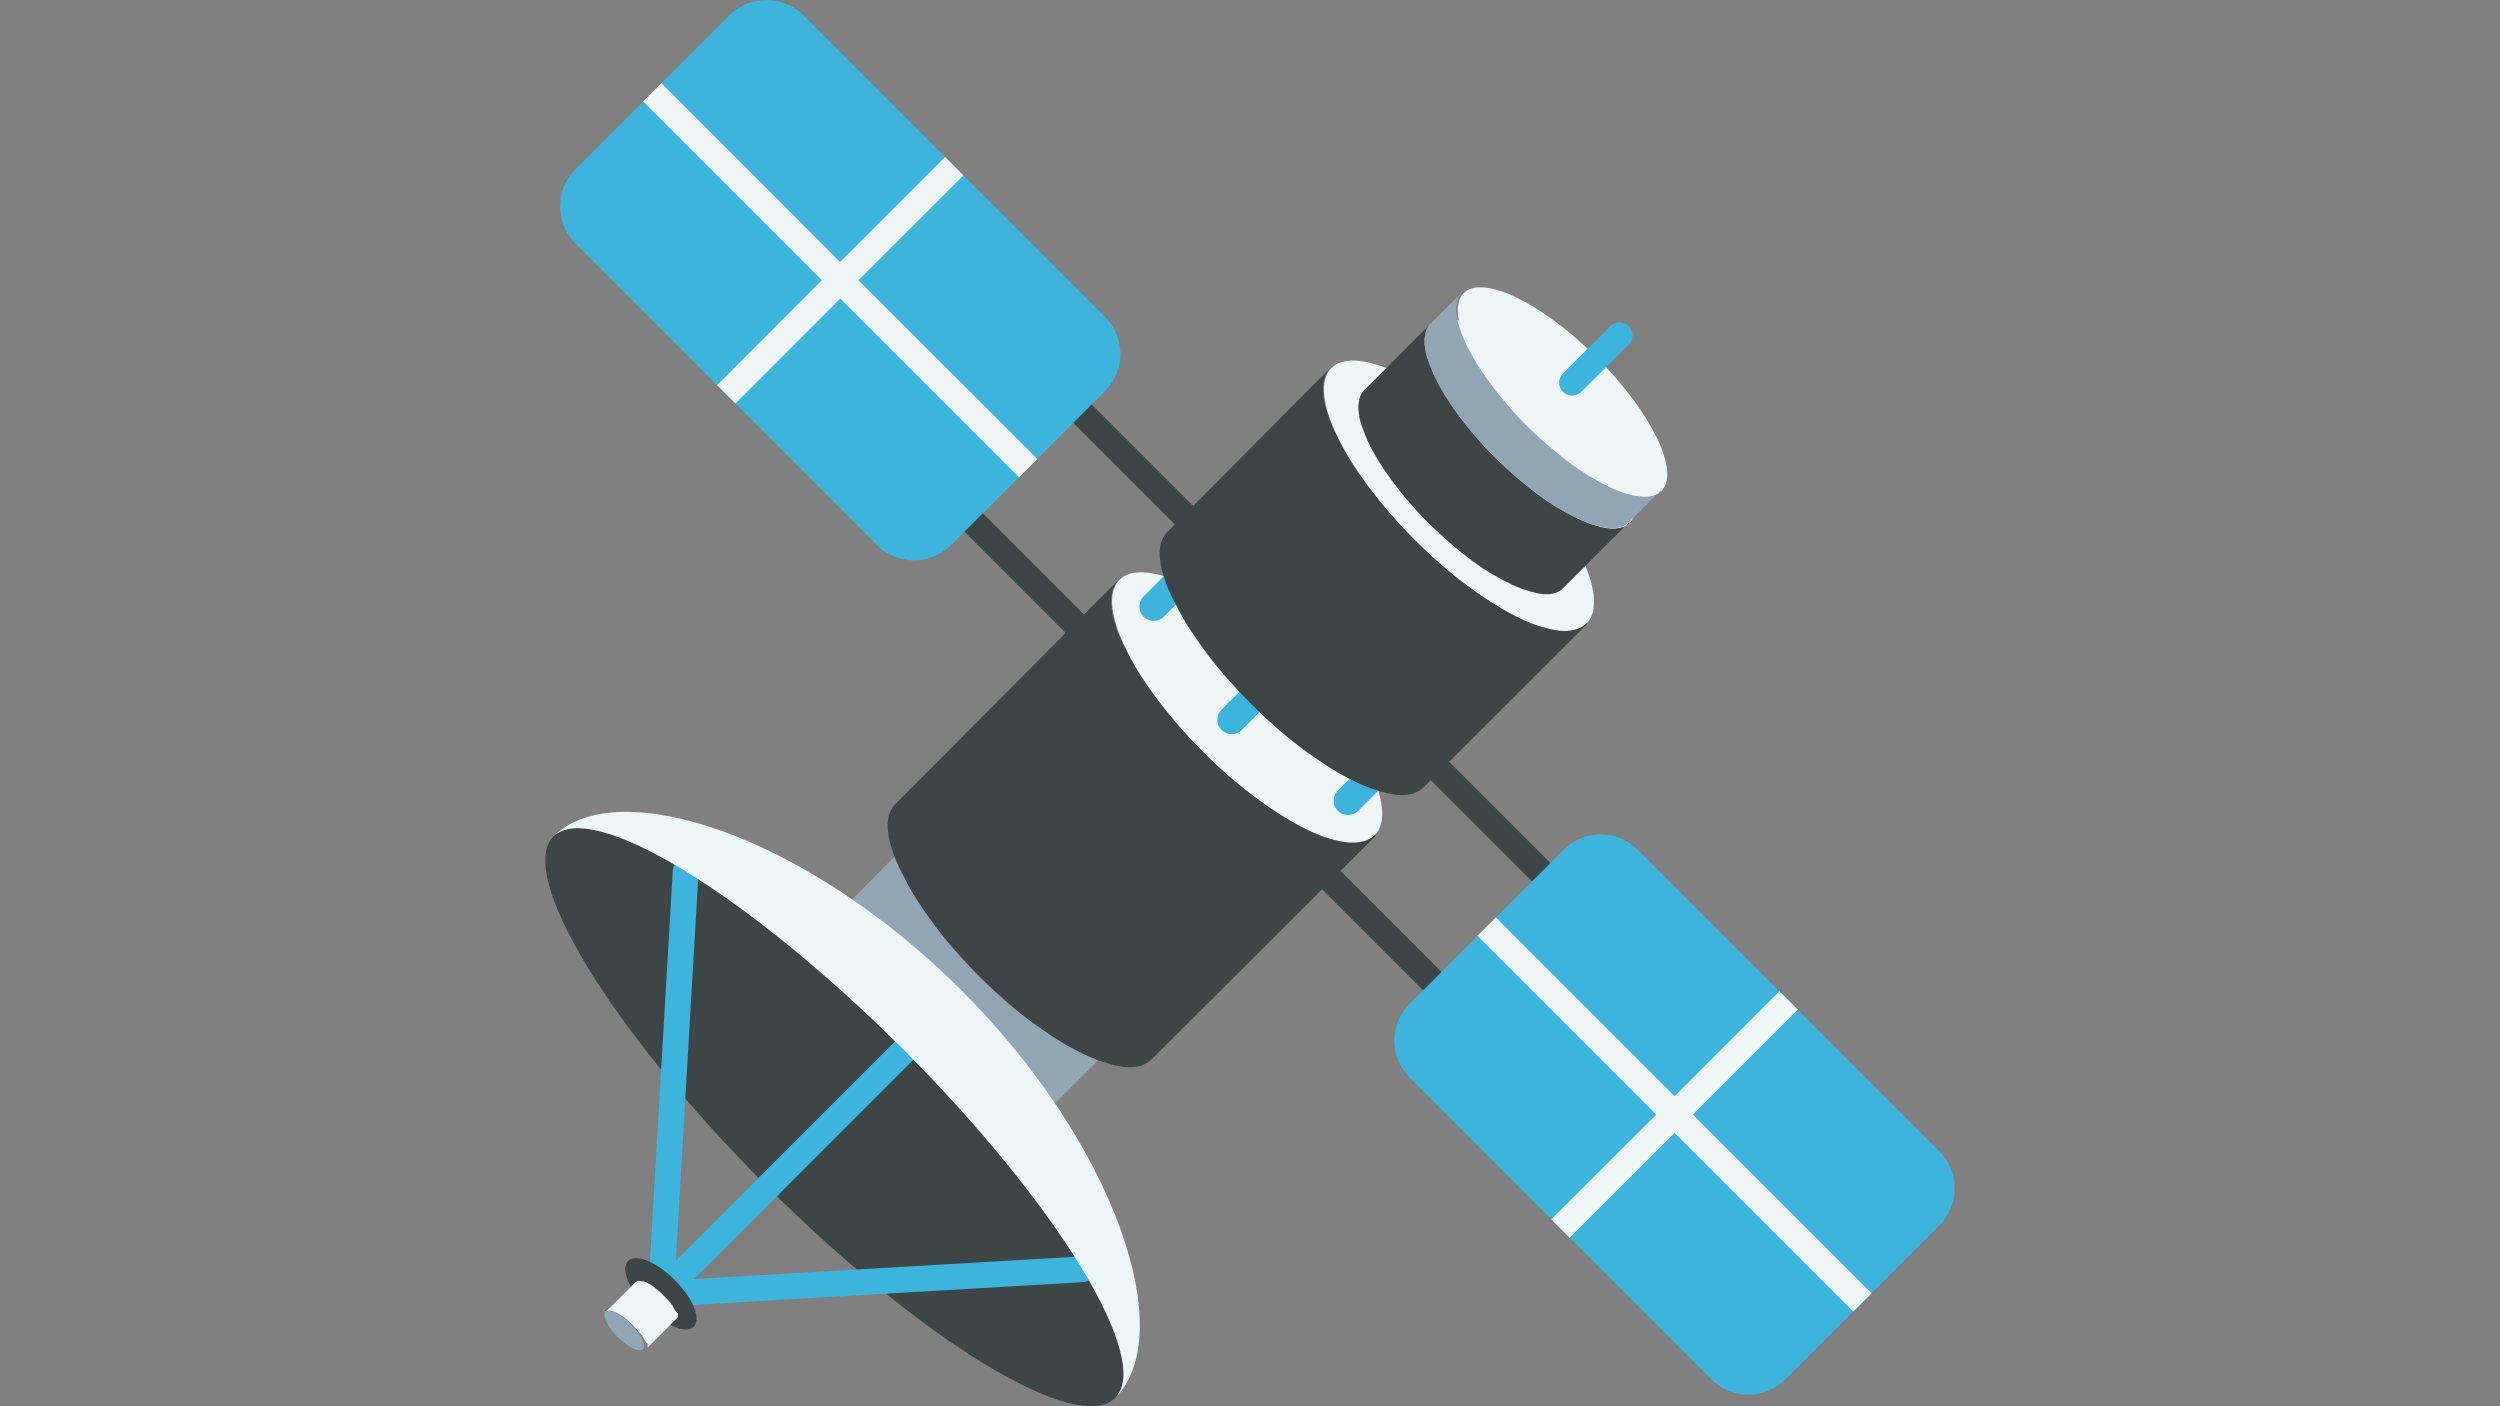 <?xml version="1.0" encoding="utf-8"?>
<!-- Generator: Adobe Illustrator 27.0.0, SVG Export Plug-In . SVG Version: 6.00 Build 0)  -->
<svg version="1.1" id="图层_1" xmlns:vectornator="http://vectornator.io"
	 xmlns="http://www.w3.org/2000/svg" xmlns:xlink="http://www.w3.org/1999/xlink" x="0px" y="0px" viewBox="0 0 1920 1080"
	 style="enable-background:new 0 0 1920 1080;" xml:space="preserve">
<rect x="0" y="0" width="1920" height="1080" fill="#808080" stroke="none"/>
<style type="text/css">
	.st0{clip-path:url(#SVGID_00000153667553131875059870000011532703527441353097_);}
	.st1{fill:#3E4546;}
	.st2{fill:#3CB4DC;}
	.st3{fill:#EDF5F7;}
	.st4{fill:#90A6B4;}
</style>
<g>
	<defs>
		<rect id="SVGID_1_" x="418.8" width="1082.5" height="1080"/>
	</defs>
	<clipPath id="SVGID_00000176025455453632798570000016132261157043851662_">
		<use xlink:href="#SVGID_1_"  style="overflow:visible;"/>
	</clipPath>
	
		<g id="Untitled" vectornator:layerName="Untitled" style="clip-path:url(#SVGID_00000176025455453632798570000016132261157043851662_);">
		<g>
			<g>
				<path class="st1" d="M754.8,394.3l85.1,85.1c3.9,3.9,3.9,10.2,0,14.1c-3.9,3.9-10.2,3.9-14.1,0l-85.1-85.2
					c-3.9-3.9-3.9-10.2,0-14.1C744.5,390.4,750.9,390.4,754.8,394.3z"/>
				<path class="st1" d="M838.4,310.6l85.1,85.1c3.9,3.9,3.9,10.2,0,14.1c-3.9,3.9-10.2,3.9-14.1,0l-85.1-85.1
					c-3.9-3.9-3.9-10.2,0-14.1S834.6,306.7,838.4,310.6z"/>
			</g>
			<path class="st2" d="M617.1,11.8l231.6,231.6c15.7,15.7,15.7,41.2,0,56.9L730.4,418.6c-15.7,15.7-41.2,15.7-56.9,0L441.9,187
				c-15.7-15.7-15.7-41.2,0-56.9L560.1,11.8C575.8-3.9,601.3-3.9,617.1,11.8z"/>
			<path class="st3" d="M631.2,215.2l-80.5,80.6l14.1,14.1l80.5-80.6l137.3,137.3l14.1-14.1L659.3,215.2l80.6-80.5l0,0l-14.1-14.1
				l0,0l-80.6,80.6L508,63.9L494,78L631.2,215.2z"/>
			<g>
				<path class="st1" d="M1176.6,676.9l-85.1-85.1c-3.9-3.9-3.9-10.2,0-14.1c3.9-3.9,10.2-3.9,14.1,0l85.1,85.1
					c3.9,3.9,3.9,10.2,0,14.1C1186.7,680.7,1180.5,680.7,1176.6,676.9z"/>
				<path class="st1" d="M1092.9,760.5l-85.1-85.1c-3.9-3.9-3.9-10.2,0-14.1s10.2-3.9,14.1,0l85.1,85.1c3.9,3.9,3.9,10.2,0,14.1
					C1103.1,764.4,1096.8,764.4,1092.9,760.5z"/>
			</g>
			<g>
				<path class="st4" d="M812.9,688.4c-43-43.1-64.6-91.3-48.2-107.7c16.4-16.4,64.6,5.1,107.6,48.2c43,43.1,64.6,91.2,48.1,107.6
					C904,753,855.9,731.4,812.9,688.4z"/>
				<path class="st4" d="M919.9,737.1c-0.3,0.3-0.7,0.6-1,0.8c-0.1,0-0.1,0.1-0.1,0.1c-0.4,0.3-0.8,0.6-1.2,0.8
					c-0.1,0.1-0.2,0.1-0.3,0.2c-0.3,0.2-0.7,0.4-1,0.6c-0.1,0.1-0.1,0.1-0.2,0.1c-0.4,0.2-0.8,0.4-1.3,0.6c-0.1,0.1-0.3,0.1-0.3,0.1
					c-0.3,0.1-0.7,0.3-1,0.4c-0.1,0.1-0.3,0.1-0.4,0.1c-0.5,0.1-0.9,0.3-1.4,0.4h-0.1c-0.5,0.1-0.9,0.2-1.4,0.3
					c-0.1,0-0.3,0.1-0.5,0.1c-0.4,0.1-0.7,0.1-1.1,0.1c-0.1,0-0.3,0.1-0.4,0.1c-0.5,0.1-1,0.1-1.6,0.1c-0.1,0-0.1,0-0.2,0
					c-0.5,0-0.9,0.1-1.4,0.1c-0.2,0-0.3,0-0.5,0c-0.5,0-0.8,0-1.3,0c-0.1,0-0.3,0-0.5,0c-0.6,0-1.1-0.1-1.7-0.1
					c-0.1,0-0.3,0-0.3-0.1c-0.5-0.1-1-0.1-1.5-0.2c-0.2,0-0.3-0.1-0.5-0.1c-0.5-0.1-1.1-0.1-1.6-0.3c-0.1,0-0.2,0-0.3-0.1
					c-0.7-0.1-1.3-0.3-2-0.4c-0.2-0.1-0.3-0.1-0.5-0.1c-0.6-0.1-1.1-0.3-1.7-0.4c-0.1-0.1-0.3-0.1-0.4-0.1c-0.7-0.2-1.4-0.4-2.2-0.6
					c-0.2-0.1-0.3-0.1-0.5-0.1c-0.7-0.2-1.4-0.4-2.1-0.7c-0.1,0-0.2-0.1-0.3-0.1c-0.8-0.3-1.7-0.6-2.6-0.9c-0.2-0.1-0.3-0.1-0.5-0.2
					c-0.8-0.3-1.7-0.7-2.6-1c-0.1-0.1-0.3-0.1-0.4-0.2c-1-0.4-2.1-0.8-3.2-1.3c-0.1-0.1-0.3-0.1-0.4-0.2c-1-0.5-2.1-1-3.3-1.5
					c-0.2-0.1-0.4-0.2-0.6-0.3c-0.5-0.3-1-0.5-1.5-0.7c-0.3-0.1-0.5-0.3-0.7-0.4c-0.5-0.3-1-0.5-1.6-0.8c-0.2-0.1-0.5-0.2-0.7-0.3
					c-0.7-0.4-1.4-0.8-2.1-1.2c-0.1-0.1-0.3-0.1-0.3-0.2c-0.7-0.3-1.2-0.7-1.9-1c-0.2-0.1-0.3-0.2-0.5-0.3c-1.2-0.7-2.5-1.4-3.7-2.1
					c-0.1-0.1-0.3-0.2-0.5-0.3c-1.2-0.7-2.5-1.5-3.7-2.3c-0.1-0.1-0.3-0.2-0.5-0.3c-1.3-0.8-2.5-1.6-3.8-2.5
					c-0.1-0.1-0.3-0.1-0.4-0.3c-1.4-0.9-2.7-1.8-4-2.7c-0.1-0.1-0.1-0.1-0.2-0.1c-1.4-1-2.8-2-4.2-3.1l-0.1-0.1
					c-1.4-1-2.8-2.1-4.2-3.2c-0.1-0.1-0.2-0.1-0.3-0.3c-1.3-1-2.7-2.1-4-3.2c-0.1-0.1-0.3-0.3-0.5-0.3c-1.3-1-2.6-2.1-3.9-3.3
					c-0.1-0.1-0.3-0.2-0.4-0.3c-2.1-1.8-4.3-3.7-6.5-5.7c-0.1-0.1-0.1-0.1-0.3-0.2c-1.7-1.5-3.4-3.1-5.1-4.7
					c-0.1-0.1-0.3-0.3-0.4-0.4c-1.4-1.4-2.9-2.7-4.2-4.2c-0.3-0.3-0.5-0.5-0.8-0.8c-1.2-1.2-2.5-2.5-3.6-3.7
					c-0.1-0.1-0.1-0.1-0.2-0.2c-1.4-1.4-2.7-2.9-4.1-4.3c-0.1-0.1-0.1-0.1-0.2-0.2c-1.2-1.4-2.5-2.7-3.7-4.2
					c-0.1-0.1-0.2-0.3-0.3-0.4c-1.2-1.3-2.3-2.7-3.5-4c-0.1-0.1-0.3-0.3-0.4-0.5c-1.1-1.3-2.2-2.7-3.3-4c-0.1-0.1-0.3-0.3-0.4-0.5
					c-1.1-1.4-2.2-2.8-3.3-4.2c-0.1-0.1-0.1-0.2-0.2-0.3c-1.2-1.5-2.3-3.1-3.5-4.6c-0.1-0.1-0.1-0.2-0.2-0.3
					c-1.1-1.6-2.2-3.1-3.3-4.6c-0.1-0.1-0.2-0.3-0.3-0.4c-1.2-1.7-2.3-3.3-3.4-5c-0.1-0.2-0.2-0.3-0.3-0.5c-0.5-0.7-0.9-1.4-1.4-2.1
					c-0.1-0.2-0.3-0.4-0.4-0.6c-0.5-0.8-1-1.7-1.6-2.5c-0.1-0.1-0.2-0.3-0.3-0.5c-0.6-1-1.2-2-1.8-2.9c-0.1-0.1-0.1-0.1-0.1-0.2
					c-0.6-1-1.1-2-1.7-3c-0.1-0.1-0.2-0.3-0.3-0.5c-0.7-1.3-1.4-2.6-2.1-3.9c-0.1-0.1-0.1-0.1-0.1-0.2c-0.7-1.4-1.3-2.7-2-4
					c-0.1-0.3-0.3-0.5-0.4-0.8c-0.1-0.3-0.3-0.7-0.5-1c-0.1-0.3-0.3-0.6-0.4-0.8c-0.1-0.3-0.3-0.7-0.5-1c-0.1-0.3-0.3-0.6-0.3-0.8
					c-0.1-0.3-0.3-0.7-0.4-1c-0.1-0.3-0.2-0.6-0.3-0.8c-0.1-0.3-0.3-0.7-0.4-1c-0.1-0.3-0.2-0.6-0.3-0.8c-0.1-0.3-0.3-0.7-0.3-0.9
					c-0.1-0.3-0.2-0.6-0.3-0.8c-0.1-0.3-0.2-0.6-0.3-0.9c-0.1-0.3-0.2-0.5-0.3-0.8c-0.1-0.3-0.2-0.6-0.3-0.9
					c-0.1-0.3-0.2-0.5-0.3-0.8c-0.1-0.3-0.2-0.6-0.3-0.9c-0.1-0.3-0.1-0.5-0.3-0.8c-0.1-0.3-0.2-0.6-0.3-0.9
					c-0.1-0.3-0.1-0.5-0.2-0.8c-0.1-0.3-0.1-0.6-0.2-0.8c-0.1-0.3-0.1-0.5-0.2-0.8c-0.1-0.3-0.1-0.6-0.2-0.8
					c-0.1-0.3-0.1-0.5-0.2-0.8c-0.1-0.3-0.1-0.5-0.2-0.8c-0.1-0.3-0.1-0.5-0.1-0.8c-0.1-0.3-0.1-0.5-0.1-0.8
					c-0.1-0.3-0.1-0.5-0.1-0.7c-0.1-0.3-0.1-0.5-0.1-0.8c-0.1-0.3-0.1-0.5-0.1-0.7c0-0.3-0.1-0.5-0.1-0.8s-0.1-0.5-0.1-0.7
					s-0.1-0.5-0.1-0.8s-0.1-0.5-0.1-0.7s0-0.5-0.1-0.7c0-0.2,0-0.5,0-0.7c0-0.3,0-0.5,0-0.7c0-0.2,0-0.5,0-0.7c0-0.3,0-0.5,0-0.7
					c0-0.2,0-0.5,0-0.7c0-0.3,0-0.5,0.1-0.7c0-0.2,0-0.4,0.1-0.7c0-0.2,0.1-0.5,0.1-0.7s0.1-0.4,0.1-0.6c0-0.2,0.1-0.5,0.1-0.7
					c0-0.2,0.1-0.4,0.1-0.6c0.1-0.2,0.1-0.5,0.1-0.7c0.1-0.2,0.1-0.4,0.1-0.6c0.1-0.2,0.1-0.4,0.1-0.6c0.1-0.2,0.1-0.4,0.1-0.5
					c0.1-0.2,0.1-0.4,0.2-0.6c0.1-0.2,0.1-0.3,0.2-0.5c0.1-0.2,0.1-0.4,0.2-0.6s0.1-0.3,0.2-0.5s0.2-0.4,0.3-0.6
					c0.1-0.1,0.1-0.3,0.2-0.5c0.1-0.2,0.2-0.4,0.3-0.5c0.1-0.1,0.1-0.3,0.3-0.5c0.1-0.2,0.2-0.3,0.3-0.5c0.1-0.1,0.2-0.3,0.3-0.4
					c0.1-0.2,0.3-0.3,0.4-0.5c0.1-0.1,0.2-0.3,0.3-0.4c0.1-0.2,0.3-0.4,0.5-0.6c0.1-0.1,0.1-0.2,0.3-0.3c0.3-0.3,0.5-0.5,0.8-0.8
					L654.8,690.5c-0.3,0.3-0.5,0.5-0.8,0.8c-0.1,0.1-0.1,0.2-0.3,0.3c-0.1,0.2-0.3,0.4-0.5,0.6c-0.1,0.1-0.2,0.3-0.3,0.4
					c-0.1,0.2-0.3,0.3-0.4,0.5c-0.1,0.1-0.2,0.3-0.3,0.4c-0.1,0.2-0.2,0.3-0.3,0.5c-0.1,0.1-0.1,0.3-0.3,0.5
					c-0.1,0.2-0.2,0.4-0.3,0.5c-0.1,0.1-0.1,0.3-0.2,0.5c-0.1,0.2-0.2,0.4-0.3,0.6c-0.1,0.1-0.1,0.3-0.2,0.5
					c-0.1,0.2-0.1,0.4-0.2,0.6c-0.1,0.2-0.1,0.3-0.2,0.5c-0.1,0.2-0.1,0.4-0.2,0.6c-0.1,0.2-0.1,0.4-0.1,0.5
					c-0.1,0.2-0.1,0.4-0.1,0.6c-0.1,0.2-0.1,0.4-0.1,0.6c-0.1,0.2-0.1,0.4-0.1,0.7c-0.1,0.2-0.1,0.4-0.1,0.6
					c-0.1,0.2-0.1,0.5-0.1,0.7c0,0.2-0.1,0.4-0.1,0.6s-0.1,0.5-0.1,0.7s-0.1,0.4-0.1,0.6c0,0.3-0.1,0.5-0.1,0.7c0,0.2,0,0.5,0,0.7
					c0,0.3,0,0.5,0,0.7c0,0.2,0,0.5,0,0.7c0,0.3,0,0.5,0,0.7c0,0.2,0,0.5,0,0.7c0,0.3,0,0.5,0.1,0.7c0,0.3,0,0.5,0.1,0.7
					c0,0.3,0.1,0.5,0.1,0.8s0.1,0.5,0.1,0.7s0.1,0.5,0.1,0.8c0,0.3,0.1,0.5,0.1,0.7c0.1,0.3,0.1,0.5,0.1,0.8
					c0.1,0.3,0.1,0.5,0.1,0.7c0.1,0.3,0.1,0.5,0.1,0.8s0.1,0.5,0.1,0.8c0.1,0.3,0.1,0.5,0.2,0.8c0.1,0.3,0.1,0.5,0.2,0.8
					c0.1,0.3,0.1,0.6,0.2,0.8s0.1,0.5,0.2,0.8c0.1,0.3,0.1,0.6,0.2,0.8c0.1,0.3,0.1,0.5,0.2,0.8s0.1,0.6,0.3,0.8
					c0.1,0.3,0.1,0.5,0.3,0.8c0.1,0.3,0.2,0.6,0.3,0.9c0.1,0.3,0.2,0.5,0.3,0.8c0.1,0.3,0.2,0.6,0.3,0.9c0.1,0.3,0.2,0.5,0.3,0.8
					c0.1,0.3,0.2,0.6,0.3,0.9c0.1,0.3,0.2,0.6,0.3,0.8c0.1,0.3,0.3,0.7,0.3,0.9c0.1,0.3,0.2,0.6,0.3,0.8c0.1,0.3,0.3,0.7,0.4,1
					c0.1,0.3,0.2,0.6,0.3,0.8c0.1,0.3,0.3,0.7,0.4,1c0.1,0.3,0.3,0.6,0.3,0.8c0.1,0.3,0.3,0.7,0.5,1c0.1,0.3,0.3,0.5,0.4,0.8
					c0.1,0.3,0.3,0.7,0.5,1c0.1,0.3,0.2,0.5,0.3,0.7v0.1c0.6,1.3,1.2,2.7,2,4c0.1,0.1,0.1,0.1,0.1,0.2c0.7,1.3,1.4,2.6,2.1,3.9
					c0,0.1,0.1,0.1,0.1,0.2c0.1,0.1,0.1,0.2,0.2,0.3c0.5,1,1.1,2,1.7,3c0.1,0.1,0.1,0.1,0.1,0.2c0.6,1,1.2,2,1.8,2.9
					c0.1,0.1,0.1,0.2,0.1,0.3c0,0.1,0.1,0.1,0.1,0.1c0.5,0.8,1,1.7,1.6,2.5c0.1,0.2,0.3,0.4,0.4,0.6c0.5,0.7,0.9,1.4,1.4,2.1
					c0.1,0.1,0.2,0.3,0.3,0.4c0,0.1,0.1,0.1,0.1,0.1c1.1,1.7,2.2,3.3,3.4,5c0.1,0.1,0.1,0.1,0.1,0.1c0.1,0.1,0.1,0.1,0.1,0.2
					c1,1.6,2.1,3.1,3.3,4.6c0.1,0.1,0.1,0.1,0.1,0.1l0.1,0.1c1.1,1.5,2.3,3.1,3.5,4.6c0,0.1,0.1,0.1,0.1,0.1
					c0.1,0.1,0.1,0.1,0.1,0.2c1,1.4,2.1,2.8,3.3,4.2c0.1,0.1,0.1,0.1,0.1,0.2c0.1,0.1,0.1,0.2,0.2,0.3c1.1,1.3,2.2,2.7,3.3,4
					c0.1,0.1,0.1,0.2,0.2,0.3c0.1,0.1,0.1,0.1,0.2,0.2c1.1,1.3,2.3,2.7,3.5,4c0.1,0.1,0.1,0.1,0.2,0.3c0.1,0.1,0.1,0.1,0.1,0.1
					c1.2,1.4,2.5,2.7,3.7,4.1c0.1,0.1,0.1,0.1,0.1,0.1l0.1,0.1c1.3,1.4,2.7,2.9,4.1,4.3c0,0,0,0.1,0.1,0.1c0.1,0.1,0.1,0.1,0.1,0.1
					c1.2,1.2,2.4,2.5,3.6,3.7c0.2,0.2,0.4,0.4,0.6,0.6c0.1,0.1,0.1,0.1,0.2,0.2c1.4,1.4,2.8,2.8,4.2,4.2c0.1,0.1,0.1,0.1,0.2,0.2
					c0.1,0.1,0.1,0.1,0.2,0.1c1.7,1.6,3.4,3.2,5.1,4.7c0.1,0.1,0.1,0.1,0.1,0.1c0.1,0.1,0.1,0.1,0.1,0.1c2.1,2,4.3,3.8,6.5,5.7
					c0.1,0.1,0.1,0.1,0.1,0.1c0.1,0.1,0.1,0.1,0.3,0.2c1.3,1.1,2.6,2.1,3.9,3.3c0.1,0.1,0.3,0.3,0.5,0.3c1.4,1.1,2.7,2.1,4,3.2
					c0.1,0.1,0.2,0.1,0.3,0.3c1.4,1.1,2.8,2.1,4.2,3.2l0.1,0.1c1.4,1,2.9,2.1,4.2,3.1c0.1,0.1,0.1,0.1,0.2,0.1c1.4,1,2.7,1.9,4,2.7
					c0.1,0.1,0.3,0.2,0.4,0.3c1.3,0.8,2.5,1.7,3.8,2.5c0.1,0.1,0.3,0.2,0.5,0.3c1.2,0.8,2.5,1.6,3.8,2.3c0.1,0.1,0.3,0.2,0.5,0.3
					c1.2,0.7,2.5,1.5,3.7,2.1c0.1,0.1,0.1,0.1,0.3,0.1c0.1,0.1,0.2,0.1,0.3,0.1c0.7,0.3,1.3,0.7,1.9,1c0.1,0.1,0.2,0.1,0.3,0.2
					c0.7,0.4,1.4,0.8,2.2,1.2c0.2,0.1,0.4,0.2,0.7,0.3c0.5,0.3,1,0.5,1.6,0.8c0.3,0.1,0.5,0.3,0.7,0.4c0.5,0.3,1,0.5,1.5,0.7
					c0.1,0.1,0.3,0.1,0.5,0.2c0.1,0,0.1,0.1,0.1,0.1c1.1,0.5,2.1,1,3.3,1.5c0.1,0.1,0.3,0.1,0.4,0.2c1,0.5,2.1,0.9,3.2,1.3
					c0.1,0,0.1,0.1,0.3,0.1c0.1,0,0.1,0.1,0.2,0.1c0.8,0.3,1.8,0.7,2.6,1c0.1,0.1,0.3,0.1,0.5,0.2c0.8,0.3,1.8,0.6,2.6,0.9h0.1
					c0.1,0,0.1,0.1,0.2,0.1c0.7,0.2,1.4,0.5,2.1,0.7c0.2,0.1,0.3,0.1,0.5,0.1c0.7,0.2,1.5,0.4,2.2,0.6c0.1,0,0.1,0,0.1,0
					s0.2,0.1,0.3,0.1c0.6,0.1,1.2,0.3,1.7,0.4c0.2,0.1,0.3,0.1,0.5,0.1c0.7,0.1,1.3,0.3,2,0.4h0.1c0.1,0,0.1,0,0.2,0
					c0.5,0.1,1.1,0.2,1.6,0.3c0.2,0,0.3,0.1,0.5,0.1c0.5,0.1,1,0.1,1.5,0.2c0.1,0,0.2,0,0.3,0h0.1c0.6,0.1,1.2,0.1,1.7,0.1
					c0.1,0,0.3,0,0.5,0c0.5,0,0.8,0,1.3,0c0.1,0,0.2,0,0.3,0c0.1,0,0.1,0,0.2,0c0.5,0,0.9,0,1.4-0.1c0.1,0,0.1,0,0.2,0
					c0.5,0,1-0.1,1.6-0.1c0.1,0,0.1,0,0.1,0c0.1,0,0.2,0,0.3-0.1c0.4-0.1,0.8-0.1,1.1-0.1c0.1,0,0.3-0.1,0.5-0.1
					c0.5-0.1,0.9-0.2,1.4-0.3h0.1l0,0c0.5-0.1,0.9-0.3,1.4-0.4c0.1-0.1,0.3-0.1,0.4-0.1c0.3-0.1,0.7-0.3,1-0.4
					c0.1,0,0.1-0.1,0.3-0.1c0.1,0,0.1-0.1,0.1-0.1c0.5-0.2,0.8-0.4,1.3-0.6c0.1-0.1,0.1-0.1,0.2-0.1c0.3-0.2,0.7-0.4,1-0.6
					c0.1-0.1,0.1-0.1,0.2-0.1c0.1,0,0.1-0.1,0.1-0.1c0.4-0.3,0.8-0.5,1.2-0.8c0.1,0,0.1-0.1,0.1-0.1c0.3-0.3,0.7-0.6,1-0.8
					c0.1-0.1,0.1-0.1,0.1-0.1c0.1-0.1,0.2-0.2,0.3-0.3l109.9-109.8C920.2,736.8,920.1,736.9,919.9,737.1z"/>
			</g>
			<g>
				<path class="st3" d="M923.8,577.4c-54.1-54.1-82.7-113.3-64-132.1c18.8-18.8,77.9,9.8,132,64c54.1,54.1,82.7,113.3,64,132.1
					C1037,660.2,977.9,631.6,923.8,577.4z"/>
				<path class="st1" d="M1055.3,641.9c-0.4,0.3-0.8,0.7-1.2,1c-0.1,0-0.1,0.1-0.1,0.1c-0.5,0.3-0.9,0.7-1.4,0.9
					c-0.1,0.1-0.3,0.1-0.4,0.2c-0.4,0.2-0.8,0.5-1.2,0.7c-0.1,0.1-0.2,0.1-0.3,0.1c-0.5,0.3-1,0.5-1.5,0.7c-0.1,0.1-0.3,0.1-0.4,0.1
					c-0.4,0.1-0.8,0.3-1.2,0.4c-0.1,0.1-0.3,0.1-0.5,0.1c-0.5,0.1-1.1,0.3-1.6,0.4c-0.1,0-0.1,0-0.1,0c-0.5,0.1-1,0.2-1.6,0.3
					c-0.2,0-0.3,0.1-0.5,0.1c-0.5,0.1-0.9,0.1-1.4,0.1c-0.2,0-0.3,0-0.5,0.1c-0.6,0.1-1.2,0.1-1.8,0.1c-0.1,0-0.2,0-0.3,0
					c-0.5,0-1.1,0-1.7,0c-0.2,0-0.4,0-0.6,0c-0.5,0-1-0.1-1.6-0.1c-0.2,0-0.3,0-0.5-0.1c-0.7-0.1-1.4-0.1-2.1-0.3
					c-0.1,0-0.3-0.1-0.4-0.1c-0.6-0.1-1.2-0.2-1.8-0.3c-0.2-0.1-0.5-0.1-0.7-0.1c-0.7-0.1-1.3-0.3-2-0.4c-0.1,0-0.2-0.1-0.3-0.1
					c-0.8-0.2-1.6-0.4-2.4-0.6c-0.2-0.1-0.4-0.1-0.7-0.1c-0.7-0.2-1.4-0.4-2.1-0.6c-0.2-0.1-0.3-0.1-0.5-0.1
					c-0.9-0.3-1.8-0.5-2.7-0.8c-0.2-0.1-0.4-0.1-0.7-0.2c-0.8-0.3-1.7-0.6-2.5-0.8c-0.1-0.1-0.2-0.1-0.3-0.1c-1-0.4-2.1-0.8-3.1-1.2
					c-0.2-0.1-0.4-0.1-0.6-0.3c-1-0.4-2.1-0.8-3.2-1.3c-0.2-0.1-0.3-0.1-0.5-0.2c-1.3-0.6-2.5-1.2-3.8-1.8c-0.1-0.1-0.3-0.1-0.5-0.3
					c-1.3-0.7-2.7-1.2-4-2c-0.3-0.1-0.5-0.3-0.7-0.4c-0.6-0.3-1.2-0.7-1.8-1c-0.3-0.1-0.6-0.3-0.9-0.5c-0.7-0.3-1.3-0.7-1.9-1
					c-0.3-0.1-0.5-0.3-0.8-0.5c-0.9-0.5-1.8-1-2.7-1.5c-0.1-0.1-0.3-0.2-0.5-0.3c-0.8-0.5-1.5-0.9-2.3-1.4c-0.2-0.1-0.4-0.3-0.6-0.4
					c-1.5-0.9-3.1-1.8-4.6-2.8c-0.2-0.1-0.4-0.3-0.6-0.3c-1.6-1-3.1-2-4.6-3c-0.2-0.1-0.4-0.3-0.5-0.4c-1.6-1-3.2-2.1-4.8-3.3
					c-0.1-0.1-0.3-0.2-0.5-0.3c-1.6-1.2-3.3-2.3-5-3.6c-0.1-0.1-0.2-0.1-0.3-0.2c-1.8-1.3-3.5-2.6-5.3-3.9c-0.1,0-0.1-0.1-0.1-0.1
					c-1.8-1.3-3.5-2.7-5.2-4c-0.1-0.1-0.3-0.2-0.4-0.3c-1.7-1.3-3.3-2.7-5-4c-0.2-0.1-0.3-0.3-0.5-0.5c-1.6-1.4-3.3-2.7-4.9-4.1
					c-0.1-0.1-0.3-0.3-0.5-0.4c-2.7-2.3-5.4-4.8-8.1-7.2c-0.1-0.1-0.2-0.2-0.3-0.3c-2.1-2-4.2-3.9-6.3-5.9c-0.2-0.1-0.3-0.3-0.5-0.5
					c-1.8-1.7-3.6-3.5-5.3-5.2c-0.3-0.3-0.7-0.7-1-1c-1.6-1.6-3.1-3.1-4.6-4.7c-0.1-0.1-0.1-0.2-0.3-0.3c-1.8-1.8-3.5-3.6-5.1-5.4
					c-0.1-0.1-0.1-0.1-0.2-0.3c-1.6-1.7-3.2-3.5-4.8-5.2c-0.1-0.1-0.3-0.3-0.4-0.5c-1.5-1.7-2.9-3.3-4.4-5c-0.2-0.2-0.3-0.4-0.5-0.6
					c-1.4-1.7-2.8-3.3-4.2-5c-0.1-0.2-0.3-0.4-0.5-0.6c-1.4-1.8-2.8-3.5-4.2-5.2c-0.1-0.1-0.2-0.3-0.3-0.4c-1.5-1.9-3-3.8-4.4-5.7
					c-0.1-0.1-0.1-0.2-0.3-0.3c-1.4-1.9-2.9-3.8-4.2-5.7c-0.1-0.1-0.3-0.3-0.3-0.5c-1.5-2.1-2.9-4.2-4.4-6.2
					c-0.1-0.2-0.3-0.5-0.5-0.7c-0.6-0.9-1.2-1.8-1.8-2.7c-0.1-0.3-0.3-0.5-0.5-0.7c-0.7-1-1.4-2.1-2-3.1c-0.1-0.2-0.3-0.4-0.3-0.5
					c-0.8-1.2-1.5-2.4-2.3-3.6c-0.1-0.1-0.1-0.1-0.1-0.2c-0.7-1.2-1.5-2.5-2.1-3.6c-0.1-0.2-0.2-0.4-0.3-0.6
					c-0.9-1.6-1.8-3.3-2.7-4.8c-0.1-0.1-0.1-0.1-0.1-0.3c-0.9-1.7-1.8-3.3-2.5-5c-0.1-0.3-0.3-0.7-0.5-1c-0.2-0.5-0.4-0.8-0.7-1.3
					c-0.2-0.3-0.3-0.7-0.5-1c-0.2-0.4-0.4-0.8-0.6-1.2c-0.1-0.3-0.3-0.7-0.5-1c-0.2-0.4-0.4-0.8-0.5-1.2c-0.1-0.3-0.3-0.7-0.5-1
					c-0.2-0.4-0.3-0.8-0.5-1.2c-0.1-0.3-0.3-0.7-0.5-1c-0.1-0.4-0.3-0.8-0.5-1.1c-0.1-0.3-0.3-0.7-0.4-1c-0.1-0.4-0.3-0.7-0.5-1.1
					c-0.1-0.3-0.3-0.7-0.4-1c-0.1-0.4-0.3-0.7-0.4-1.1c-0.1-0.3-0.3-0.7-0.3-1c-0.1-0.4-0.3-0.7-0.4-1.1c-0.1-0.3-0.2-0.7-0.3-1
					c-0.1-0.4-0.3-0.7-0.3-1c-0.1-0.3-0.2-0.7-0.3-1c-0.1-0.3-0.2-0.7-0.3-1c-0.1-0.3-0.2-0.7-0.3-0.9c-0.1-0.3-0.2-0.7-0.3-1
					c-0.1-0.3-0.1-0.7-0.3-0.9c-0.1-0.3-0.2-0.7-0.3-1c-0.1-0.3-0.1-0.6-0.2-0.9c-0.1-0.3-0.1-0.7-0.2-1c-0.1-0.3-0.1-0.6-0.2-0.9
					c-0.1-0.3-0.1-0.7-0.2-1c-0.1-0.3-0.1-0.6-0.1-0.8c-0.1-0.3-0.1-0.7-0.1-0.9c-0.1-0.3-0.1-0.6-0.1-0.8c-0.1-0.3-0.1-0.6-0.1-0.9
					c-0.1-0.3-0.1-0.6-0.1-0.8c0-0.3-0.1-0.6-0.1-0.9c0-0.3-0.1-0.5-0.1-0.8c0-0.3-0.1-0.6-0.1-0.8c0-0.3,0-0.5-0.1-0.8
					c0-0.3,0-0.6,0-0.8c0-0.3,0-0.5,0-0.8c0-0.3,0-0.5,0-0.8c0-0.3,0-0.5,0-0.8s0-0.5,0.1-0.8c0-0.3,0.1-0.5,0.1-0.7
					c0-0.3,0.1-0.5,0.1-0.8c0-0.3,0.1-0.5,0.1-0.7c0.1-0.3,0.1-0.5,0.1-0.8c0.1-0.2,0.1-0.5,0.1-0.7c0.1-0.3,0.1-0.5,0.1-0.7
					c0.1-0.2,0.1-0.5,0.1-0.7c0.1-0.3,0.1-0.5,0.2-0.7c0.1-0.2,0.1-0.4,0.2-0.6c0.1-0.3,0.1-0.5,0.3-0.7c0.1-0.2,0.1-0.4,0.2-0.6
					c0.1-0.2,0.2-0.5,0.3-0.7c0.1-0.2,0.1-0.4,0.3-0.5c0.1-0.2,0.2-0.5,0.3-0.7c0.1-0.2,0.2-0.3,0.3-0.5c0.1-0.2,0.3-0.4,0.4-0.7
					c0.1-0.1,0.2-0.3,0.3-0.5c0.1-0.2,0.3-0.4,0.5-0.7c0.1-0.1,0.2-0.3,0.3-0.4c0.2-0.2,0.3-0.5,0.5-0.7c0.1-0.1,0.2-0.2,0.3-0.3
					c0.3-0.3,0.6-0.7,0.8-0.9L687.7,617.4c-0.3,0.3-0.6,0.6-0.8,0.9c-0.1,0.1-0.2,0.2-0.3,0.3c-0.2,0.2-0.3,0.5-0.5,0.7
					c-0.1,0.1-0.2,0.3-0.3,0.4c-0.1,0.2-0.3,0.4-0.5,0.7c-0.1,0.1-0.2,0.3-0.3,0.5c-0.1,0.2-0.3,0.4-0.4,0.7
					c-0.1,0.2-0.2,0.3-0.3,0.5c-0.1,0.2-0.2,0.4-0.3,0.7c-0.1,0.2-0.1,0.4-0.3,0.5c-0.1,0.2-0.2,0.5-0.3,0.7
					c-0.1,0.2-0.1,0.4-0.2,0.6c-0.1,0.2-0.1,0.5-0.3,0.7c-0.1,0.2-0.1,0.4-0.2,0.6c-0.1,0.3-0.1,0.5-0.2,0.7
					c-0.1,0.2-0.1,0.5-0.1,0.7c-0.1,0.3-0.1,0.5-0.1,0.7c-0.1,0.2-0.1,0.5-0.1,0.7c-0.1,0.3-0.1,0.5-0.1,0.8c0,0.3-0.1,0.5-0.1,0.7
					c0,0.3-0.1,0.5-0.1,0.8s-0.1,0.5-0.1,0.7s-0.1,0.5-0.1,0.8c0,0.3,0,0.5,0,0.7c0,0.3,0,0.5,0,0.8c0,0.3,0,0.5,0,0.8
					c0,0.3,0,0.6,0,0.8s0,0.5,0.1,0.8c0,0.3,0,0.6,0.1,0.8c0,0.3,0.1,0.5,0.1,0.8c0,0.3,0.1,0.6,0.1,0.9c0,0.3,0.1,0.6,0.1,0.8
					c0.1,0.3,0.1,0.6,0.1,0.9c0.1,0.3,0.1,0.6,0.1,0.8c0.1,0.3,0.1,0.7,0.1,0.9c0.1,0.3,0.1,0.6,0.1,0.8c0.1,0.3,0.1,0.7,0.2,1
					s0.1,0.6,0.2,0.9c0.1,0.3,0.1,0.7,0.2,1c0.1,0.3,0.1,0.6,0.2,0.9c0.1,0.3,0.2,0.7,0.3,1c0.1,0.3,0.1,0.6,0.3,0.9
					c0.1,0.3,0.2,0.7,0.3,1c0.1,0.3,0.2,0.7,0.3,0.9c0.1,0.3,0.2,0.7,0.3,1c0.1,0.3,0.2,0.7,0.3,1c0.1,0.3,0.2,0.7,0.3,1
					c0.1,0.3,0.2,0.7,0.3,1c0.1,0.4,0.3,0.7,0.4,1.1c0.1,0.3,0.3,0.7,0.3,1c0.1,0.4,0.3,0.7,0.4,1.1c0.1,0.3,0.3,0.7,0.4,1
					s0.3,0.7,0.5,1.1c0.1,0.3,0.3,0.7,0.4,1s0.3,0.8,0.5,1.2c0.1,0.3,0.3,0.7,0.5,1c0.2,0.4,0.3,0.8,0.5,1.2c0.1,0.3,0.3,0.7,0.5,1
					c0.2,0.4,0.4,0.8,0.5,1.2c0.1,0.3,0.3,0.7,0.5,1c0.2,0.4,0.4,0.8,0.6,1.2c0.1,0.3,0.3,0.7,0.5,1c0.2,0.4,0.4,0.8,0.7,1.3
					c0.1,0.3,0.3,0.6,0.5,0.9c0,0,0,0.1,0.1,0.1c0.8,1.6,1.7,3.3,2.5,5c0.1,0.1,0.1,0.2,0.1,0.3c0.8,1.6,1.8,3.2,2.7,4.8
					c0.1,0.1,0.1,0.1,0.1,0.2c0.1,0.1,0.1,0.3,0.2,0.4c0.7,1.2,1.4,2.4,2.1,3.6c0.1,0.1,0.1,0.1,0.1,0.3c0.7,1.2,1.5,2.4,2.3,3.6
					c0.1,0.1,0.1,0.2,0.2,0.3c0.1,0.1,0.1,0.1,0.1,0.2c0.7,1,1.4,2.1,2,3.1c0.1,0.3,0.3,0.5,0.5,0.7c0.6,0.9,1.2,1.8,1.8,2.7
					c0.1,0.1,0.2,0.3,0.3,0.5c0.1,0.1,0.1,0.1,0.1,0.1c1.4,2.1,2.9,4.1,4.4,6.3c0.1,0.1,0.1,0.1,0.1,0.2c0.1,0.1,0.1,0.2,0.2,0.3
					c1.4,1.9,2.8,3.8,4.2,5.7c0.1,0.1,0.1,0.1,0.1,0.2c0,0.1,0.1,0.1,0.1,0.1c1.4,1.9,2.9,3.8,4.4,5.7c0.1,0.1,0.1,0.1,0.1,0.1
					c0.1,0.1,0.1,0.1,0.2,0.3c1.4,1.7,2.7,3.5,4.2,5.2c0.1,0.1,0.1,0.2,0.2,0.3c0.1,0.1,0.2,0.2,0.3,0.3c1.4,1.7,2.8,3.3,4.2,5
					c0.1,0.1,0.2,0.2,0.3,0.3c0.1,0.1,0.1,0.2,0.3,0.3c1.4,1.7,2.9,3.3,4.4,5c0.1,0.1,0.2,0.2,0.3,0.3c0.1,0.1,0.1,0.1,0.1,0.2
					c1.6,1.8,3.1,3.5,4.8,5.2c0.1,0.1,0.1,0.1,0.1,0.2l0.1,0.1c1.7,1.8,3.4,3.6,5.1,5.4l0.1,0.1c0.1,0.1,0.1,0.1,0.2,0.2
					c1.5,1.6,3.1,3.1,4.6,4.7c0.3,0.3,0.5,0.5,0.7,0.7c0.1,0.1,0.2,0.2,0.3,0.3c1.8,1.8,3.6,3.5,5.3,5.2c0.1,0.1,0.2,0.2,0.3,0.3
					c0.1,0.1,0.1,0.1,0.2,0.2c2.1,2,4.2,4,6.3,5.9c0.1,0.1,0.1,0.1,0.1,0.1c0.1,0.1,0.1,0.1,0.2,0.1c2.7,2.5,5.4,4.9,8.1,7.2
					c0.1,0.1,0.1,0.1,0.2,0.2c0.1,0.1,0.2,0.1,0.3,0.3c1.6,1.4,3.3,2.8,4.9,4.1c0.2,0.1,0.3,0.3,0.5,0.5c1.7,1.4,3.3,2.7,5,4
					c0.1,0.1,0.3,0.2,0.4,0.3c1.8,1.4,3.5,2.7,5.2,4l0.1,0.1c1.8,1.4,3.5,2.7,5.3,3.9c0.1,0.1,0.2,0.1,0.3,0.2
					c1.7,1.2,3.3,2.4,5,3.5c0.1,0.1,0.3,0.2,0.5,0.3c1.6,1.1,3.2,2.1,4.8,3.3c0.2,0.1,0.4,0.3,0.5,0.4c1.6,1,3.1,2,4.6,3
					c0.2,0.1,0.4,0.3,0.5,0.3c1.6,1,3.1,1.9,4.6,2.8c0.1,0.1,0.2,0.1,0.3,0.2c0.1,0.1,0.2,0.1,0.3,0.2c0.8,0.5,1.6,0.9,2.3,1.4
					c0.1,0.1,0.3,0.1,0.4,0.2c0.9,0.5,1.8,1,2.7,1.5c0.3,0.1,0.5,0.3,0.8,0.4c0.7,0.3,1.3,0.7,2,1c0.3,0.1,0.6,0.3,0.9,0.5
					c0.7,0.3,1.2,0.7,1.9,1c0.2,0.1,0.4,0.2,0.5,0.3c0.1,0,0.1,0.1,0.2,0.1c1.4,0.7,2.7,1.3,4,2c0.1,0.1,0.3,0.1,0.5,0.2
					c1.3,0.6,2.6,1.2,3.9,1.8c0.1,0.1,0.2,0.1,0.3,0.1c0.1,0,0.1,0.1,0.2,0.1c1,0.5,2.1,0.9,3.2,1.3c0.2,0.1,0.4,0.1,0.6,0.3
					c1,0.4,2.1,0.8,3.1,1.2h0.1c0.1,0,0.1,0.1,0.3,0.1c0.8,0.3,1.7,0.6,2.5,0.8c0.2,0.1,0.4,0.1,0.7,0.2c0.9,0.3,1.8,0.6,2.7,0.8
					c0.1,0,0.1,0,0.1,0.1c0.1,0.1,0.3,0.1,0.3,0.1c0.7,0.2,1.4,0.4,2.1,0.6c0.2,0.1,0.4,0.1,0.7,0.2c0.8,0.2,1.6,0.4,2.4,0.6h0.1
					c0.1,0,0.1,0,0.3,0.1c0.7,0.1,1.3,0.3,2,0.4c0.2,0.1,0.5,0.1,0.7,0.1c0.6,0.1,1.2,0.2,1.8,0.3c0.1,0,0.2,0.1,0.3,0.1
					c0.1,0,0.1,0,0.1,0c0.7,0.1,1.4,0.2,2.1,0.3c0.2,0,0.3,0,0.5,0.1c0.5,0.1,1,0.1,1.6,0.1c0.1,0,0.2,0,0.3,0c0.1,0,0.2,0,0.3,0
					c0.6,0,1.1,0,1.7,0c0.1,0,0.2,0,0.3,0c0.7,0,1.2-0.1,1.8-0.1c0.1,0,0.1,0,0.2,0c0.1,0,0.2,0,0.3,0c0.5-0.1,0.9-0.1,1.4-0.1
					c0.2,0,0.3-0.1,0.5-0.1c0.5-0.1,1-0.1,1.6-0.3h0.1l0,0c0.6-0.1,1.1-0.3,1.6-0.4c0.1-0.1,0.3-0.1,0.5-0.1
					c0.4-0.1,0.8-0.3,1.2-0.4c0.1,0,0.2-0.1,0.3-0.1c0.1,0,0.1-0.1,0.1-0.1c0.5-0.2,1-0.4,1.5-0.7c0.1-0.1,0.2-0.1,0.3-0.1
					c0.4-0.2,0.8-0.4,1.2-0.7c0.1-0.1,0.1-0.1,0.2-0.1c0.1,0,0.1-0.1,0.1-0.1c0.5-0.3,0.9-0.6,1.4-0.9c0.1,0,0.1-0.1,0.1-0.1
					c0.4-0.3,0.8-0.7,1.2-1c0.1-0.1,0.1-0.1,0.2-0.1c0.1-0.1,0.3-0.3,0.4-0.4l172.4-172C1055.7,641.6,1055.5,641.8,1055.3,641.9z"/>
			</g>
			<path class="st2" d="M878.3,473.6c-4.3-4.3-4.3-11.3,0-15.6l62.3-62.3c4.3-4.3,11.3-4.3,15.6,0s4.3,11.3,0,15.6l-62.3,62.3
				C889.6,477.9,882.6,477.9,878.3,473.6z"/>
			<path class="st2" d="M1027.5,622.7c-4.3-4.3-4.3-11.3,0-15.6l62.3-62.3c4.3-4.3,11.3-4.3,15.6,0s4.3,11.3,0,15.6l-62.3,62.3
				C1038.7,627,1031.8,627,1027.5,622.7z"/>
			<path class="st2" d="M938.1,560.6c-4.3-4.3-4.3-11.3,0-15.6l62.3-62.3c4.3-4.3,11.3-4.3,15.6,0c4.3,4.3,4.3,11.3,0,15.6
				l-62.3,62.3C949.4,564.9,942.4,564.9,938.1,560.6z"/>
			<g>
				<path class="st3" d="M1086.5,414.8c-54.1-54.1-82.7-113.3-64-132.1c18.8-18.8,77.9,9.8,132,64c54.1,54.1,82.7,113.3,64,132.1
					C1199.7,497.6,1140.6,468.9,1086.5,414.8z"/>
				<path class="st1" d="M1218,479.3c-0.4,0.3-0.8,0.7-1.2,1c-0.1,0-0.1,0.1-0.1,0.1c-0.5,0.3-0.9,0.7-1.4,0.9
					c-0.1,0.1-0.3,0.1-0.4,0.2c-0.4,0.2-0.8,0.5-1.2,0.7c-0.1,0.1-0.2,0.1-0.3,0.1c-0.5,0.3-1,0.5-1.5,0.7c-0.1,0.1-0.3,0.1-0.4,0.1
					c-0.4,0.1-0.8,0.3-1.2,0.4c-0.1,0.1-0.3,0.1-0.5,0.1c-0.5,0.1-1.1,0.3-1.6,0.4c-0.1,0-0.1,0-0.1,0c-0.5,0.1-1,0.2-1.6,0.3
					c-0.2,0-0.3,0.1-0.5,0.1c-0.5,0.1-0.9,0.1-1.4,0.1c-0.1,0-0.3,0-0.5,0.1c-0.6,0.1-1.2,0.1-1.8,0.1c-0.1,0-0.2,0-0.3,0
					c-0.5,0-1.1,0-1.7,0c-0.2,0-0.4,0-0.6,0c-0.5,0-1-0.1-1.6-0.1c-0.2,0-0.3,0-0.5-0.1c-0.7-0.1-1.4-0.1-2.1-0.3
					c-0.1,0-0.3-0.1-0.4-0.1c-0.6-0.1-1.2-0.2-1.8-0.3c-0.2-0.1-0.5-0.1-0.7-0.1c-0.7-0.1-1.3-0.3-2-0.4c-0.1,0-0.2-0.1-0.3-0.1
					c-0.8-0.2-1.6-0.4-2.4-0.6c-0.2-0.1-0.4-0.1-0.7-0.2c-0.7-0.2-1.4-0.4-2.1-0.6c-0.2-0.1-0.3-0.1-0.5-0.1
					c-0.9-0.3-1.8-0.5-2.7-0.8c-0.2-0.1-0.4-0.1-0.7-0.2c-0.8-0.3-1.7-0.6-2.5-0.8c-0.1-0.1-0.2-0.1-0.3-0.1c-1-0.4-2.1-0.8-3.1-1.2
					c-0.2-0.1-0.4-0.1-0.6-0.3c-1-0.4-2.1-0.8-3.2-1.3c-0.2-0.1-0.3-0.1-0.5-0.2c-1.3-0.6-2.5-1.2-3.8-1.8c-0.2-0.1-0.3-0.1-0.5-0.3
					c-1.3-0.7-2.6-1.2-4-2c-0.3-0.1-0.5-0.3-0.7-0.4c-0.6-0.3-1.2-0.7-1.8-1c-0.3-0.1-0.6-0.3-0.9-0.5c-0.7-0.3-1.3-0.7-1.9-1
					c-0.3-0.1-0.5-0.3-0.8-0.5c-0.9-0.5-1.8-1-2.7-1.5c-0.1-0.1-0.3-0.2-0.5-0.3c-0.8-0.5-1.6-0.9-2.3-1.4c-0.2-0.1-0.4-0.3-0.6-0.4
					c-1.5-0.9-3.1-1.8-4.6-2.8c-0.2-0.1-0.4-0.3-0.6-0.3c-1.6-1-3.1-2-4.6-3c-0.2-0.1-0.4-0.3-0.5-0.4c-1.6-1-3.2-2.1-4.8-3.3
					c-0.1-0.1-0.3-0.2-0.5-0.3c-1.6-1.2-3.3-2.3-5-3.6c-0.1-0.1-0.2-0.1-0.3-0.2c-1.8-1.3-3.5-2.6-5.3-3.9c-0.1,0-0.1-0.1-0.1-0.1
					c-1.8-1.3-3.5-2.7-5.2-4c-0.1-0.1-0.3-0.2-0.4-0.3c-1.7-1.3-3.3-2.7-5-4c-0.2-0.1-0.3-0.3-0.5-0.5c-1.6-1.4-3.3-2.7-4.9-4.1
					c-0.1-0.1-0.3-0.3-0.5-0.4c-2.7-2.3-5.4-4.8-8.1-7.2c-0.1-0.1-0.2-0.2-0.3-0.3c-2.1-2-4.2-3.9-6.3-5.9c-0.2-0.1-0.3-0.3-0.5-0.5
					c-1.8-1.7-3.6-3.5-5.3-5.2c-0.3-0.3-0.7-0.7-1-1c-1.6-1.6-3.1-3.1-4.6-4.7c-0.1-0.1-0.1-0.2-0.3-0.3c-1.8-1.8-3.5-3.6-5.1-5.4
					c-0.1-0.1-0.1-0.1-0.2-0.3c-1.6-1.7-3.2-3.5-4.8-5.2c-0.1-0.1-0.3-0.3-0.4-0.5c-1.5-1.7-2.9-3.3-4.4-5c-0.2-0.2-0.3-0.4-0.5-0.6
					c-1.4-1.7-2.8-3.3-4.2-5c-0.1-0.2-0.3-0.4-0.5-0.6c-1.4-1.8-2.8-3.5-4.2-5.2c-0.1-0.1-0.2-0.3-0.3-0.4c-1.5-1.9-3-3.8-4.4-5.7
					c-0.1-0.1-0.1-0.2-0.3-0.3c-1.4-1.9-2.9-3.8-4.2-5.7c-0.1-0.1-0.3-0.3-0.3-0.5c-1.5-2.1-2.9-4.2-4.4-6.2
					c-0.1-0.2-0.3-0.5-0.5-0.7c-0.6-0.9-1.2-1.8-1.8-2.7c-0.1-0.3-0.3-0.5-0.5-0.7c-0.7-1-1.4-2.1-2-3.1c-0.1-0.2-0.3-0.4-0.3-0.5
					c-0.8-1.2-1.5-2.4-2.3-3.6c-0.1-0.1-0.1-0.1-0.1-0.2c-0.7-1.2-1.5-2.5-2.1-3.6c-0.1-0.2-0.2-0.4-0.3-0.6
					c-0.9-1.6-1.8-3.3-2.7-4.8c-0.1-0.1-0.1-0.1-0.1-0.3c-0.9-1.7-1.8-3.3-2.5-5c-0.1-0.3-0.3-0.7-0.5-1c-0.2-0.5-0.4-0.8-0.7-1.3
					c-0.2-0.3-0.3-0.7-0.5-1c-0.2-0.4-0.4-0.8-0.6-1.2c-0.1-0.3-0.3-0.7-0.5-1c-0.2-0.4-0.4-0.8-0.5-1.2c-0.1-0.3-0.3-0.7-0.5-1
					c-0.2-0.4-0.3-0.8-0.5-1.2c-0.1-0.3-0.3-0.7-0.5-1c-0.1-0.4-0.3-0.8-0.5-1.2c-0.1-0.3-0.3-0.7-0.4-1c-0.1-0.4-0.3-0.7-0.5-1.1
					c-0.1-0.3-0.3-0.7-0.4-1c-0.1-0.4-0.3-0.7-0.4-1.1c-0.1-0.3-0.3-0.7-0.3-1c-0.1-0.4-0.3-0.7-0.4-1.1c-0.1-0.3-0.2-0.7-0.3-1
					c-0.1-0.3-0.3-0.7-0.3-1c-0.1-0.3-0.2-0.7-0.3-1c-0.1-0.3-0.2-0.7-0.3-1c-0.1-0.3-0.2-0.7-0.3-0.9c-0.1-0.3-0.2-0.7-0.3-1
					c-0.1-0.3-0.2-0.7-0.3-0.9c-0.1-0.3-0.2-0.7-0.3-1c-0.1-0.3-0.1-0.6-0.2-0.9c-0.1-0.3-0.1-0.7-0.2-1c-0.1-0.3-0.1-0.6-0.2-0.9
					c-0.1-0.3-0.1-0.7-0.2-1c-0.1-0.3-0.1-0.6-0.1-0.8c-0.1-0.3-0.1-0.7-0.1-0.9c-0.1-0.3-0.1-0.6-0.1-0.8c-0.1-0.3-0.1-0.6-0.1-0.9
					c-0.1-0.3-0.1-0.6-0.1-0.8c0-0.3-0.1-0.6-0.1-0.9c0-0.3-0.1-0.5-0.1-0.8c0-0.3-0.1-0.6-0.1-0.8c0-0.3,0-0.5-0.1-0.8
					c0-0.3,0-0.6,0-0.8c0-0.3,0-0.5,0-0.8s0-0.5,0-0.8c0-0.3,0-0.5,0-0.8c0-0.3,0-0.5,0.1-0.8c0-0.3,0.1-0.5,0.1-0.7
					c0-0.3,0.1-0.5,0.1-0.8s0.1-0.5,0.1-0.7c0.1-0.3,0.1-0.5,0.1-0.8c0.1-0.2,0.1-0.5,0.1-0.7c0.1-0.3,0.1-0.5,0.1-0.7
					c0.1-0.2,0.1-0.5,0.1-0.7c0.1-0.3,0.1-0.5,0.2-0.7c0.1-0.2,0.1-0.4,0.2-0.6c0.1-0.3,0.1-0.5,0.3-0.7c0.1-0.2,0.1-0.4,0.2-0.6
					c0.1-0.2,0.2-0.5,0.3-0.7c0.1-0.2,0.1-0.4,0.3-0.5c0.1-0.2,0.2-0.5,0.3-0.7c0.1-0.2,0.2-0.3,0.3-0.5c0.1-0.2,0.3-0.4,0.4-0.7
					c0.1-0.1,0.2-0.3,0.3-0.5c0.1-0.2,0.3-0.4,0.5-0.7c0.1-0.1,0.2-0.3,0.3-0.4c0.2-0.2,0.3-0.5,0.5-0.7c0.1-0.1,0.2-0.2,0.3-0.3
					c0.3-0.3,0.6-0.7,0.8-0.9L896.6,408.4c-0.3,0.3-0.6,0.6-0.8,0.9c-0.1,0.1-0.2,0.2-0.3,0.3c-0.2,0.2-0.3,0.5-0.5,0.7
					c-0.1,0.1-0.2,0.3-0.3,0.4c-0.1,0.2-0.3,0.4-0.5,0.7c-0.1,0.1-0.2,0.3-0.3,0.5c-0.1,0.2-0.3,0.4-0.4,0.7
					c-0.1,0.2-0.2,0.3-0.3,0.5c-0.1,0.2-0.2,0.4-0.3,0.7c-0.1,0.2-0.1,0.4-0.3,0.5c-0.1,0.2-0.2,0.5-0.3,0.7
					c-0.1,0.2-0.1,0.4-0.2,0.6c-0.1,0.2-0.1,0.5-0.3,0.7c-0.1,0.2-0.1,0.4-0.2,0.6c-0.1,0.3-0.1,0.5-0.2,0.7
					c-0.1,0.2-0.1,0.5-0.1,0.7c-0.1,0.3-0.1,0.5-0.1,0.7c-0.1,0.2-0.1,0.5-0.1,0.7c-0.1,0.3-0.1,0.5-0.1,0.8c0,0.3-0.1,0.5-0.1,0.7
					c0,0.3-0.1,0.5-0.1,0.8c0,0.3-0.1,0.5-0.1,0.7c0,0.3-0.1,0.5-0.1,0.8c0,0.3,0,0.5,0,0.7c0,0.3,0,0.5,0,0.8c0,0.3,0,0.5,0,0.8
					c0,0.3,0,0.6,0,0.8c0,0.3,0,0.5,0.1,0.8c0,0.3,0,0.6,0.1,0.8c0,0.3,0.1,0.5,0.1,0.8c0,0.3,0.1,0.6,0.1,0.9
					c0,0.3,0.1,0.6,0.1,0.8c0.1,0.3,0.1,0.6,0.1,0.9c0.1,0.3,0.1,0.6,0.1,0.8c0.1,0.3,0.1,0.7,0.1,0.9c0.1,0.3,0.1,0.6,0.1,0.8
					c0.1,0.3,0.1,0.7,0.2,1c0.1,0.3,0.1,0.6,0.2,0.9c0.1,0.3,0.1,0.7,0.2,1c0.1,0.3,0.1,0.6,0.2,0.9c0.1,0.3,0.2,0.7,0.3,1
					c0.1,0.3,0.1,0.6,0.3,0.9c0.1,0.3,0.2,0.7,0.3,1c0.1,0.3,0.2,0.7,0.3,0.9c0.1,0.3,0.2,0.7,0.3,1c0.1,0.3,0.2,0.7,0.3,1
					c0.1,0.3,0.3,0.7,0.3,1c0.1,0.3,0.2,0.7,0.3,1c0.1,0.4,0.3,0.7,0.4,1.1c0.1,0.3,0.3,0.7,0.3,1c0.1,0.4,0.3,0.7,0.4,1.1
					c0.1,0.3,0.3,0.7,0.4,1c0.1,0.4,0.3,0.7,0.5,1.1c0.1,0.3,0.3,0.7,0.4,1c0.1,0.4,0.3,0.8,0.5,1.2c0.1,0.3,0.3,0.7,0.5,1
					s0.3,0.8,0.5,1.2c0.1,0.3,0.3,0.7,0.5,1c0.2,0.4,0.4,0.8,0.5,1.2c0.1,0.3,0.3,0.7,0.5,1c0.2,0.4,0.4,0.8,0.6,1.2
					c0.1,0.3,0.3,0.7,0.5,1c0.2,0.4,0.4,0.8,0.7,1.3c0.1,0.3,0.3,0.6,0.5,0.9c0,0,0,0.1,0.1,0.1c0.8,1.6,1.7,3.3,2.5,5
					c0.1,0.1,0.1,0.2,0.1,0.3c0.8,1.6,1.8,3.2,2.7,4.8c0.1,0.1,0.1,0.1,0.1,0.2c0.1,0.1,0.1,0.3,0.2,0.4c0.7,1.2,1.4,2.4,2.1,3.6
					c0.1,0.1,0.1,0.1,0.1,0.3c0.7,1.2,1.5,2.4,2.3,3.6c0.1,0.1,0.1,0.3,0.2,0.3c0.1,0.1,0.1,0.1,0.1,0.2c0.7,1,1.4,2.1,2,3.1
					c0.1,0.3,0.3,0.5,0.5,0.7c0.6,0.9,1.2,1.8,1.8,2.7c0.1,0.1,0.2,0.3,0.3,0.5c0.1,0.1,0.1,0.1,0.1,0.1c1.4,2.1,2.9,4.1,4.4,6.3
					c0.1,0.1,0.1,0.1,0.1,0.2c0.1,0.1,0.1,0.2,0.2,0.3c1.4,1.9,2.8,3.8,4.2,5.7c0.1,0.1,0.1,0.1,0.1,0.2c0,0.1,0.1,0.1,0.1,0.1
					c1.4,1.9,2.9,3.8,4.4,5.7c0,0.1,0.1,0.1,0.1,0.1c0.1,0.1,0.1,0.1,0.2,0.3c1.4,1.7,2.7,3.5,4.2,5.2c0.1,0.1,0.1,0.2,0.2,0.3
					c0.1,0.1,0.2,0.2,0.3,0.3c1.4,1.7,2.8,3.3,4.2,5c0.1,0.1,0.2,0.2,0.3,0.3c0.1,0.1,0.1,0.2,0.3,0.3c1.4,1.7,2.9,3.3,4.4,5
					c0.1,0.1,0.2,0.2,0.3,0.3c0.1,0.1,0.1,0.1,0.2,0.2c1.6,1.8,3.1,3.5,4.8,5.2c0.1,0.1,0.1,0.1,0.1,0.2l0.1,0.1
					c1.7,1.8,3.4,3.6,5.1,5.4l0.1,0.1c0.1,0.1,0.1,0.1,0.2,0.2c1.5,1.6,3.1,3.1,4.6,4.7c0.3,0.3,0.5,0.5,0.7,0.7
					c0.1,0.1,0.2,0.2,0.3,0.3c1.8,1.8,3.6,3.5,5.3,5.2c0.1,0.1,0.2,0.2,0.3,0.3c0.1,0.1,0.1,0.1,0.2,0.2c2.1,2,4.2,4,6.3,5.9
					c0.1,0.1,0.1,0.1,0.1,0.1c0.1,0.1,0.1,0.1,0.2,0.1c2.7,2.5,5.4,4.9,8.1,7.2c0.1,0.1,0.1,0.1,0.2,0.2c0.1,0.1,0.2,0.1,0.3,0.3
					c1.6,1.4,3.3,2.8,4.9,4.1c0.2,0.1,0.3,0.3,0.5,0.5c1.7,1.4,3.3,2.7,5,4c0.1,0.1,0.3,0.2,0.4,0.3c1.8,1.4,3.5,2.7,5.2,4l0.1,0.1
					c1.8,1.4,3.5,2.7,5.3,3.9c0.1,0.1,0.2,0.1,0.3,0.2c1.7,1.2,3.3,2.4,5,3.5c0.1,0.1,0.3,0.2,0.5,0.3c1.6,1.1,3.2,2.1,4.8,3.3
					c0.2,0.1,0.4,0.3,0.5,0.4c1.6,1,3.1,2,4.6,3c0.2,0.1,0.4,0.3,0.5,0.3c1.6,1,3.1,1.9,4.6,2.8c0.1,0.1,0.2,0.1,0.3,0.2
					c0.1,0.1,0.2,0.1,0.3,0.2c0.8,0.5,1.6,0.9,2.3,1.4c0.1,0.1,0.3,0.1,0.4,0.2c0.9,0.5,1.8,1,2.7,1.5c0.3,0.1,0.5,0.3,0.8,0.4
					c0.7,0.3,1.3,0.7,2,1c0.3,0.1,0.6,0.3,0.9,0.5c0.7,0.3,1.2,0.7,1.9,1c0.2,0.1,0.4,0.2,0.5,0.3c0.1,0,0.1,0.1,0.2,0.1
					c1.4,0.7,2.7,1.3,4,2c0.1,0.1,0.3,0.1,0.5,0.2c1.3,0.6,2.6,1.2,3.9,1.8c0.1,0.1,0.2,0.1,0.3,0.1c0.1,0,0.1,0.1,0.2,0.1
					c1,0.5,2.1,0.9,3.2,1.3c0.2,0.1,0.4,0.1,0.6,0.3c1,0.4,2.1,0.8,3.1,1.2h0.1c0.1,0,0.1,0.1,0.3,0.1c0.8,0.3,1.7,0.6,2.5,0.8
					c0.2,0.1,0.4,0.1,0.7,0.2c0.9,0.3,1.8,0.6,2.7,0.8c0.1,0,0.1,0,0.1,0.1c0.1,0.1,0.3,0.1,0.3,0.1c0.7,0.2,1.4,0.4,2.1,0.6
					c0.2,0.1,0.4,0.1,0.7,0.2c0.8,0.2,1.6,0.4,2.4,0.6h0.1c0.1,0,0.1,0,0.3,0.1c0.7,0.1,1.3,0.3,2,0.4c0.2,0.1,0.5,0.1,0.7,0.1
					c0.6,0.1,1.2,0.2,1.8,0.3c0.1,0,0.2,0.1,0.3,0.1c0.1,0,0.1,0,0.1,0c0.7,0.1,1.4,0.2,2.1,0.3c0.2,0,0.3,0,0.5,0.1
					c0.5,0.1,1,0.1,1.6,0.1c0.1,0,0.2,0,0.3,0c0.1,0,0.2,0,0.3,0c0.6,0,1.1,0,1.7,0c0.1,0,0.2,0,0.3,0c0.7,0,1.2,0,1.8-0.1
					c0.1,0,0.1,0,0.2,0c0.1,0,0.2,0,0.3,0c0.5-0.1,0.9-0.1,1.4-0.1c0.2,0,0.3-0.1,0.5-0.1c0.5-0.1,1-0.1,1.6-0.3h0.1l0,0
					c0.6-0.1,1.1-0.3,1.6-0.4c0.1-0.1,0.3-0.1,0.5-0.1c0.4-0.1,0.8-0.3,1.2-0.4c0.1,0,0.2-0.1,0.3-0.1c0.1,0,0.1-0.1,0.1-0.1
					c0.5-0.2,1-0.4,1.5-0.7c0.1-0.1,0.2-0.1,0.3-0.1c0.4-0.2,0.8-0.4,1.2-0.7c0.1-0.1,0.1-0.1,0.2-0.1c0.1,0,0.1-0.1,0.1-0.1
					c0.5-0.3,0.9-0.6,1.4-0.9c0.1,0,0.1-0.1,0.1-0.1c0.4-0.3,0.8-0.7,1.2-1c0.1-0.1,0.1-0.1,0.2-0.1c0.1-0.1,0.3-0.3,0.4-0.4
					l125.9-125.8C1218.3,478.9,1218.1,479.1,1218,479.3z"/>
			</g>
			<g>
				<path class="st3" d="M1149.3,352c-42-42-64.2-87.9-49.6-102.4c14.6-14.6,60.4,7.6,102.3,49.6c42,42,64.2,87.8,49.6,102.4
					C1237.1,416.1,1191.2,393.9,1149.3,352z"/>
				<path class="st1" d="M1251.2,401.9c-0.3,0.3-0.6,0.5-0.9,0.8l-0.1,0.1c-0.3,0.3-0.7,0.5-1,0.7c-0.1,0.1-0.2,0.1-0.3,0.2
					c-0.3,0.2-0.6,0.3-0.9,0.5c-0.1,0.1-0.1,0.1-0.2,0.1c-0.4,0.2-0.8,0.3-1.2,0.5c-0.1,0.1-0.2,0.1-0.3,0.1
					c-0.3,0.1-0.6,0.2-0.9,0.3c-0.1,0.1-0.3,0.1-0.3,0.1c-0.4,0.1-0.8,0.2-1.2,0.3h-0.1c-0.4,0.1-0.8,0.1-1.2,0.2
					c-0.1,0-0.3,0.1-0.4,0.1c-0.3,0.1-0.7,0.1-1,0.1c-0.1,0-0.3,0-0.4,0c-0.5,0-1,0.1-1.4,0.1c-0.1,0-0.1,0-0.2,0
					c-0.5,0-0.8,0-1.3,0c-0.1,0-0.3,0-0.5,0c-0.4,0-0.8-0.1-1.2-0.1c-0.1,0-0.3,0-0.4-0.1c-0.5-0.1-1-0.1-1.6-0.2
					c-0.1,0-0.2,0-0.3-0.1c-0.5-0.1-0.9-0.1-1.4-0.2c-0.2,0-0.3-0.1-0.5-0.1c-0.5-0.1-1-0.2-1.6-0.3c-0.1,0-0.1,0-0.3-0.1
					c-0.6-0.1-1.2-0.3-1.9-0.5c-0.1-0.1-0.3-0.1-0.5-0.1c-0.5-0.1-1-0.3-1.6-0.5c-0.1-0.1-0.3-0.1-0.4-0.1c-0.7-0.2-1.4-0.4-2.1-0.7
					c-0.1-0.1-0.3-0.1-0.5-0.1c-0.7-0.2-1.3-0.5-2-0.7c-0.1,0-0.1-0.1-0.3-0.1c-0.8-0.3-1.6-0.6-2.4-0.9c-0.1-0.1-0.3-0.1-0.5-0.2
					c-0.8-0.3-1.6-0.7-2.5-1c-0.1-0.1-0.3-0.1-0.4-0.2c-1-0.5-2-0.9-3-1.4c-0.1-0.1-0.3-0.1-0.4-0.2c-1-0.5-2-1-3.1-1.5
					c-0.2-0.1-0.4-0.2-0.6-0.3c-0.5-0.3-1-0.5-1.4-0.7c-0.3-0.1-0.5-0.3-0.7-0.4c-0.5-0.3-1-0.5-1.5-0.8c-0.2-0.1-0.4-0.2-0.6-0.3
					c-0.7-0.4-1.4-0.8-2.1-1.2c-0.1-0.1-0.2-0.1-0.3-0.2c-0.6-0.3-1.2-0.7-1.8-1c-0.1-0.1-0.3-0.2-0.5-0.3c-1.2-0.7-2.3-1.4-3.6-2.1
					c-0.1-0.1-0.3-0.2-0.5-0.3c-1.2-0.7-2.4-1.5-3.6-2.3c-0.1-0.1-0.3-0.2-0.5-0.3c-1.2-0.8-2.5-1.6-3.7-2.5
					c-0.1-0.1-0.3-0.1-0.3-0.3c-1.3-0.9-2.6-1.8-3.9-2.7c-0.1-0.1-0.1-0.1-0.2-0.1c-1.4-1-2.7-2-4.1-3.1l-0.1-0.1
					c-1.4-1-2.7-2.1-4-3.1c-0.1-0.1-0.2-0.1-0.3-0.3c-1.3-1-2.6-2.1-3.8-3.1c-0.1-0.1-0.3-0.3-0.4-0.3c-1.2-1-2.5-2.1-3.8-3.2
					c-0.1-0.1-0.3-0.2-0.4-0.3c-2.1-1.8-4.2-3.6-6.3-5.6c-0.1-0.1-0.1-0.1-0.3-0.2c-1.6-1.5-3.3-3.1-5-4.6c-0.1-0.1-0.3-0.3-0.4-0.4
					c-1.4-1.3-2.8-2.7-4.2-4c-0.3-0.3-0.5-0.5-0.8-0.8c-1.2-1.2-2.4-2.4-3.6-3.6c-0.1-0.1-0.1-0.1-0.2-0.2c-1.4-1.4-2.7-2.8-4-4.2
					c-0.1-0.1-0.1-0.1-0.2-0.2c-1.2-1.4-2.5-2.7-3.6-4c-0.1-0.1-0.2-0.3-0.3-0.4c-1.2-1.3-2.3-2.6-3.4-3.9c-0.1-0.1-0.3-0.3-0.4-0.5
					c-1.1-1.3-2.2-2.6-3.3-3.8c-0.1-0.1-0.3-0.3-0.4-0.5c-1.1-1.4-2.2-2.7-3.3-4c-0.1-0.1-0.1-0.2-0.2-0.3c-1.2-1.5-2.3-2.9-3.4-4.4
					c-0.1-0.1-0.1-0.1-0.2-0.3c-1.1-1.5-2.2-3-3.3-4.4c-0.1-0.1-0.2-0.3-0.3-0.4c-1.2-1.6-2.3-3.2-3.4-4.8c-0.1-0.2-0.2-0.3-0.3-0.5
					c-0.5-0.7-0.9-1.4-1.4-2c-0.1-0.2-0.3-0.4-0.4-0.6c-0.5-0.8-1-1.6-1.6-2.4c-0.1-0.1-0.2-0.3-0.3-0.5c-0.6-1-1.2-1.9-1.8-2.8
					c-0.1-0.1-0.1-0.1-0.1-0.2c-0.6-1-1.1-1.9-1.7-2.9c-0.1-0.1-0.2-0.3-0.3-0.5c-0.7-1.2-1.4-2.5-2.1-3.8c-0.1-0.1-0.1-0.1-0.1-0.2
					c-0.7-1.3-1.4-2.5-2-3.8c-0.1-0.3-0.3-0.5-0.4-0.8c-0.1-0.3-0.3-0.7-0.5-1c-0.1-0.3-0.3-0.5-0.4-0.8c-0.1-0.3-0.3-0.7-0.5-1
					c-0.1-0.3-0.3-0.5-0.4-0.8c-0.1-0.3-0.3-0.7-0.4-0.9c-0.1-0.3-0.3-0.5-0.3-0.8c-0.1-0.3-0.3-0.6-0.4-0.9
					c-0.1-0.3-0.2-0.5-0.3-0.8c-0.1-0.3-0.3-0.6-0.4-0.9c-0.1-0.3-0.2-0.5-0.3-0.8c-0.1-0.3-0.2-0.6-0.3-0.8s-0.2-0.5-0.3-0.8
					s-0.2-0.6-0.3-0.8c-0.1-0.3-0.2-0.5-0.3-0.8c-0.1-0.3-0.2-0.6-0.3-0.8c-0.1-0.3-0.2-0.5-0.3-0.8c-0.1-0.3-0.2-0.6-0.3-0.8
					c-0.1-0.3-0.1-0.5-0.2-0.7c-0.1-0.3-0.2-0.5-0.3-0.8c-0.1-0.3-0.1-0.5-0.2-0.7c-0.1-0.3-0.1-0.5-0.2-0.8
					c-0.1-0.3-0.1-0.5-0.2-0.7c-0.1-0.3-0.1-0.5-0.2-0.8s-0.1-0.5-0.2-0.7c-0.1-0.3-0.1-0.5-0.2-0.8c-0.1-0.3-0.1-0.5-0.1-0.7
					c-0.1-0.3-0.1-0.5-0.1-0.7c-0.1-0.2-0.1-0.5-0.1-0.7c-0.1-0.3-0.1-0.5-0.1-0.7c-0.1-0.2-0.1-0.5-0.1-0.7
					c-0.1-0.3-0.1-0.5-0.1-0.7c0-0.2-0.1-0.5-0.1-0.7c0-0.3-0.1-0.5-0.1-0.7c0-0.2-0.1-0.4-0.1-0.7c0-0.2,0-0.5-0.1-0.7
					c0-0.2,0-0.4,0-0.6c0-0.2,0-0.5,0-0.7c0-0.2,0-0.4,0-0.6c0-0.2,0-0.5,0-0.7c0-0.2,0-0.4,0-0.6s0-0.4,0.1-0.6
					c0-0.2,0-0.4,0.1-0.6c0-0.2,0.1-0.4,0.1-0.6s0.1-0.4,0.1-0.5c0-0.2,0.1-0.4,0.1-0.6s0.1-0.3,0.1-0.5c0.1-0.2,0.1-0.4,0.1-0.6
					c0.1-0.2,0.1-0.3,0.1-0.5c0.1-0.2,0.1-0.4,0.1-0.5c0.1-0.1,0.1-0.3,0.1-0.5c0.1-0.2,0.1-0.3,0.2-0.5c0.1-0.1,0.1-0.3,0.1-0.5
					c0.1-0.2,0.1-0.3,0.2-0.5c0.1-0.1,0.1-0.3,0.2-0.5c0.1-0.2,0.1-0.3,0.3-0.5c0.1-0.1,0.1-0.3,0.2-0.4c0.1-0.2,0.2-0.3,0.3-0.5
					c0.1-0.1,0.1-0.3,0.2-0.4c0.1-0.2,0.2-0.3,0.3-0.5c0.1-0.1,0.1-0.2,0.2-0.3c0.1-0.2,0.3-0.3,0.4-0.5c0.1-0.1,0.1-0.2,0.2-0.3
					c0.2-0.3,0.5-0.5,0.7-0.7l-50.9,50.8c-0.3,0.3-0.5,0.5-0.7,0.7c-0.1,0.1-0.1,0.2-0.2,0.3c-0.1,0.2-0.3,0.3-0.4,0.5
					c-0.1,0.1-0.1,0.2-0.2,0.3c-0.1,0.1-0.2,0.3-0.3,0.5c-0.1,0.1-0.1,0.3-0.2,0.4c-0.1,0.1-0.2,0.3-0.3,0.5
					c-0.1,0.1-0.1,0.3-0.2,0.4c-0.1,0.2-0.2,0.3-0.3,0.5c-0.1,0.1-0.1,0.3-0.2,0.5c-0.1,0.2-0.1,0.3-0.2,0.5
					c-0.1,0.1-0.1,0.3-0.1,0.5c-0.1,0.2-0.1,0.3-0.2,0.5c-0.1,0.1-0.1,0.3-0.1,0.5c-0.1,0.2-0.1,0.4-0.1,0.5
					c-0.1,0.2-0.1,0.3-0.1,0.5c-0.1,0.2-0.1,0.4-0.1,0.6c-0.1,0.2-0.1,0.3-0.1,0.5c-0.1,0.2-0.1,0.4-0.1,0.6s-0.1,0.4-0.1,0.5
					c0,0.2-0.1,0.4-0.1,0.6c0,0.2,0,0.4-0.1,0.6c0,0.2,0,0.4-0.1,0.7c0,0.2,0,0.4,0,0.6c0,0.2,0,0.5,0,0.7c0,0.2,0,0.4,0,0.6
					s0,0.5,0,0.7c0,0.2,0,0.4,0,0.6c0,0.2,0,0.5,0.1,0.7c0,0.2,0,0.4,0.1,0.7c0,0.3,0.1,0.5,0.1,0.7c0,0.2,0.1,0.5,0.1,0.7
					c0,0.3,0.1,0.5,0.1,0.7c0,0.2,0.1,0.5,0.1,0.7c0.1,0.3,0.1,0.5,0.1,0.7c0.1,0.2,0.1,0.5,0.1,0.7c0.1,0.3,0.1,0.5,0.1,0.7
					c0.1,0.3,0.1,0.5,0.1,0.7c0.1,0.3,0.1,0.5,0.2,0.8c0.1,0.3,0.1,0.5,0.2,0.7c0.1,0.3,0.1,0.5,0.2,0.8c0.1,0.3,0.1,0.5,0.2,0.7
					c0.1,0.3,0.1,0.5,0.2,0.8c0.1,0.3,0.1,0.5,0.2,0.7c0.1,0.3,0.1,0.5,0.3,0.8c0.1,0.3,0.1,0.5,0.3,0.7c0.1,0.3,0.2,0.5,0.3,0.8
					c0.1,0.3,0.2,0.5,0.3,0.8c0.1,0.3,0.2,0.6,0.3,0.8c0.1,0.3,0.2,0.5,0.3,0.8c0.1,0.3,0.2,0.6,0.3,0.8c0.1,0.3,0.2,0.5,0.3,0.8
					c0.1,0.3,0.2,0.6,0.3,0.8c0.1,0.3,0.2,0.5,0.3,0.8c0.1,0.3,0.3,0.6,0.4,0.9c0.1,0.3,0.2,0.5,0.3,0.8c0.1,0.3,0.3,0.6,0.4,0.9
					c0.1,0.3,0.3,0.5,0.3,0.8c0.1,0.3,0.3,0.6,0.4,0.9c0.1,0.3,0.3,0.5,0.4,0.8c0.1,0.3,0.3,0.7,0.5,1c0.1,0.3,0.3,0.5,0.4,0.8
					c0.1,0.3,0.3,0.7,0.5,1c0.1,0.3,0.2,0.5,0.3,0.7v0.1c0.7,1.2,1.3,2.5,2,3.8c0.1,0.1,0.1,0.1,0.1,0.2c0.7,1.2,1.4,2.5,2.1,3.7
					c0,0.1,0.1,0.1,0.1,0.2c0.1,0.1,0.1,0.2,0.2,0.3c0.5,0.9,1.1,1.9,1.7,2.9c0.1,0.1,0.1,0.1,0.1,0.2c0.6,0.9,1.2,1.9,1.8,2.8
					c0.1,0.1,0.1,0.2,0.2,0.3c0,0.1,0.1,0.1,0.1,0.1c0.5,0.8,1,1.6,1.6,2.5c0.1,0.2,0.3,0.4,0.4,0.6c0.5,0.7,0.9,1.4,1.4,2.1
					c0.1,0.1,0.2,0.3,0.3,0.4c0,0.1,0.1,0.1,0.1,0.1c1.1,1.6,2.2,3.2,3.4,4.8c0.1,0.1,0.1,0.1,0.1,0.1c0.1,0.1,0.1,0.1,0.1,0.2
					c1,1.5,2.1,2.9,3.3,4.4c0.1,0.1,0.1,0.1,0.1,0.1l0.1,0.1c1.1,1.5,2.3,2.9,3.4,4.4l0.1,0.1c0.1,0.1,0.1,0.1,0.1,0.2
					c1,1.4,2.1,2.7,3.3,4c0.1,0.1,0.1,0.1,0.1,0.2c0.1,0.1,0.1,0.1,0.2,0.3c1,1.3,2.1,2.6,3.3,3.8c0.1,0.1,0.1,0.1,0.2,0.3
					c0.1,0.1,0.1,0.1,0.2,0.2c1.1,1.3,2.3,2.6,3.4,3.9c0.1,0.1,0.1,0.1,0.2,0.2c0.1,0.1,0.1,0.1,0.1,0.1c1.2,1.4,2.4,2.7,3.6,4
					c0.1,0.1,0.1,0.1,0.1,0.1l0.1,0.1c1.3,1.4,2.6,2.8,4,4.2c0,0,0,0.1,0.1,0.1c0.1,0.1,0.1,0.1,0.1,0.1c1.2,1.2,2.3,2.4,3.6,3.6
					c0.2,0.2,0.4,0.4,0.6,0.6c0.1,0.1,0.1,0.1,0.2,0.2c1.4,1.4,2.7,2.7,4.2,4c0.1,0.1,0.1,0.1,0.2,0.2c0.1,0.1,0.1,0.1,0.2,0.1
					c1.6,1.6,3.3,3.1,4.9,4.6c0.1,0.1,0.1,0.1,0.1,0.1c0.1,0.1,0.1,0.1,0.1,0.1c2.1,1.9,4.2,3.8,6.3,5.5c0.1,0.1,0.1,0.1,0.1,0.1
					c0.1,0.1,0.1,0.1,0.2,0.2c1.2,1.1,2.5,2.1,3.8,3.2c0.1,0.1,0.3,0.3,0.4,0.3c1.3,1,2.6,2.1,3.8,3.1c0.1,0.1,0.2,0.1,0.3,0.3
					c1.4,1.1,2.7,2.1,4,3.1l0.1,0.1c1.4,1,2.7,2.1,4.1,3.1c0.1,0.1,0.1,0.1,0.2,0.1c1.3,0.9,2.6,1.9,3.8,2.7
					c0.1,0.1,0.3,0.2,0.3,0.3c1.2,0.8,2.5,1.7,3.7,2.5c0.1,0.1,0.3,0.2,0.5,0.3c1.2,0.8,2.4,1.6,3.6,2.3c0.1,0.1,0.3,0.2,0.5,0.3
					c1.2,0.7,2.4,1.5,3.6,2.1c0.1,0.1,0.1,0.1,0.2,0.1c0.1,0.1,0.1,0.1,0.3,0.1c0.6,0.4,1.2,0.7,1.8,1c0.1,0.1,0.2,0.1,0.3,0.2
					c0.7,0.4,1.4,0.8,2.1,1.2c0.2,0.1,0.4,0.2,0.6,0.3c0.5,0.3,1,0.5,1.5,0.8c0.3,0.1,0.5,0.3,0.7,0.4c0.5,0.3,1,0.5,1.4,0.7
					c0.1,0.1,0.3,0.1,0.5,0.2c0.1,0,0.1,0.1,0.1,0.1c1,0.5,2.1,1,3.1,1.5c0.1,0.1,0.3,0.1,0.4,0.2c1,0.5,2,0.9,3,1.4
					c0.1,0.1,0.1,0.1,0.2,0.1c0.1,0,0.1,0.1,0.2,0.1c0.8,0.3,1.6,0.7,2.5,1c0.1,0.1,0.3,0.1,0.5,0.2c0.8,0.3,1.6,0.7,2.5,0.9h0.1
					c0.1,0,0.1,0.1,0.2,0.1c0.7,0.3,1.3,0.5,2,0.7c0.1,0.1,0.3,0.1,0.5,0.1c0.7,0.3,1.4,0.5,2.1,0.7c0.1,0,0.1,0,0.1,0
					s0.2,0.1,0.3,0.1c0.5,0.1,1.1,0.3,1.6,0.5c0.2,0.1,0.3,0.1,0.5,0.1c0.7,0.1,1.2,0.3,1.9,0.5c0,0,0,0,0.1,0s0.1,0,0.2,0.1
					c0.5,0.1,1,0.2,1.6,0.3c0.2,0,0.3,0.1,0.5,0.1c0.5,0.1,0.9,0.1,1.4,0.2c0.1,0,0.2,0,0.3,0.1h0.1c0.5,0.1,1.1,0.1,1.6,0.2
					c0.1,0,0.3,0,0.4,0.1c0.4,0.1,0.8,0.1,1.2,0.1c0.1,0,0.2,0,0.3,0c0.1,0,0.1,0,0.2,0c0.5,0,0.8,0,1.3,0c0.1,0,0.1,0,0.2,0
					c0.5,0,1,0,1.4-0.1c0.1,0,0.1,0,0.1,0c0.1,0,0.2,0,0.3,0c0.3,0,0.7-0.1,1-0.1c0.1,0,0.3,0,0.4-0.1c0.4-0.1,0.8-0.1,1.2-0.2h0.1
					l0,0c0.5-0.1,0.8-0.2,1.2-0.3c0.1,0,0.3-0.1,0.3-0.1c0.3-0.1,0.7-0.2,0.9-0.3c0.1,0,0.1-0.1,0.2-0.1c0.1,0,0.1,0,0.1-0.1
					c0.4-0.1,0.8-0.3,1.2-0.5c0.1,0,0.1-0.1,0.2-0.1c0.3-0.1,0.7-0.3,0.9-0.5c0.1,0,0.1-0.1,0.2-0.1s0.1-0.1,0.1-0.1
					c0.4-0.2,0.7-0.5,1-0.7l0.1-0.1c0.3-0.3,0.6-0.5,0.9-0.8c0.1-0.1,0.1-0.1,0.1-0.1c0.1-0.1,0.2-0.2,0.3-0.3l50.9-50.8
					C1251.5,401.7,1251.4,401.8,1251.2,401.9z"/>
			</g>
			<g>
				<path class="st3" d="M1173.7,327.5c-42-42-64.2-87.9-49.6-102.4c14.6-14.6,60.4,7.6,102.3,49.6c42,42,64.2,87.8,49.6,102.4
					C1261.5,391.7,1215.7,369.6,1173.7,327.5z"/>
				<path class="st4" d="M1275.6,377.6c-0.3,0.3-0.6,0.5-0.9,0.8l-0.1,0.1c-0.3,0.3-0.7,0.5-1,0.7c-0.1,0.1-0.2,0.1-0.3,0.2
					c-0.3,0.2-0.6,0.3-0.9,0.5c-0.1,0.1-0.1,0.1-0.2,0.1c-0.4,0.2-0.8,0.3-1.2,0.5c-0.1,0.1-0.2,0.1-0.3,0.1
					c-0.3,0.1-0.6,0.2-0.9,0.3c-0.1,0.1-0.3,0.1-0.3,0.1c-0.4,0.1-0.8,0.2-1.3,0.3h-0.1c-0.4,0.1-0.8,0.1-1.2,0.2
					c-0.1,0-0.3,0.1-0.4,0.1c-0.3,0.1-0.7,0.1-1,0.1c-0.1,0-0.3,0-0.4,0c-0.5,0-1,0.1-1.4,0.1c-0.1,0-0.1,0-0.2,0
					c-0.5,0-0.8,0-1.3,0c-0.1,0-0.3,0-0.5,0c-0.4,0-0.8-0.1-1.2-0.1c-0.1,0-0.3,0-0.4-0.1c-0.5-0.1-1-0.1-1.6-0.2
					c-0.1,0-0.2-0.1-0.3-0.1c-0.5-0.1-0.9-0.1-1.4-0.2c-0.2,0-0.3-0.1-0.5-0.1c-0.5-0.1-1-0.2-1.6-0.3c-0.1,0-0.1,0-0.3-0.1
					c-0.6-0.1-1.2-0.3-1.9-0.5c-0.1-0.1-0.3-0.1-0.5-0.1c-0.5-0.1-1-0.3-1.6-0.5c-0.1-0.1-0.3-0.1-0.4-0.1c-0.7-0.2-1.4-0.4-2.1-0.7
					c-0.1-0.1-0.3-0.1-0.5-0.1c-0.7-0.2-1.3-0.5-2-0.7c-0.1,0-0.1-0.1-0.3-0.1c-0.8-0.3-1.6-0.6-2.4-0.9c-0.1-0.1-0.3-0.1-0.5-0.2
					c-0.8-0.3-1.6-0.7-2.5-1c-0.1-0.1-0.3-0.1-0.4-0.2c-1-0.5-2-0.9-3-1.4c-0.1-0.1-0.3-0.1-0.4-0.2c-1-0.5-2-1-3.1-1.5
					c-0.2-0.1-0.4-0.2-0.6-0.3c-0.5-0.3-1-0.5-1.4-0.7c-0.3-0.1-0.5-0.3-0.7-0.4c-0.5-0.3-1-0.5-1.5-0.8c-0.2-0.1-0.4-0.2-0.6-0.3
					c-0.7-0.4-1.4-0.8-2.1-1.2c-0.1-0.1-0.2-0.1-0.3-0.2c-0.6-0.3-1.2-0.7-1.8-1c-0.1-0.1-0.3-0.2-0.5-0.3c-1.2-0.7-2.3-1.4-3.6-2.1
					c-0.1-0.1-0.3-0.2-0.5-0.3c-1.2-0.7-2.4-1.5-3.6-2.3c-0.1-0.1-0.3-0.2-0.5-0.3c-1.2-0.8-2.5-1.6-3.7-2.5
					c-0.1-0.1-0.3-0.1-0.3-0.3c-1.3-0.9-2.6-1.8-3.9-2.7c-0.1-0.1-0.1-0.1-0.2-0.1c-1.4-1-2.7-2-4.1-3.1l-0.1-0.1
					c-1.4-1-2.7-2.1-4-3.1c-0.1-0.1-0.2-0.1-0.3-0.3c-1.3-1-2.6-2.1-3.8-3.1c-0.1-0.1-0.3-0.2-0.4-0.3c-1.2-1-2.5-2.1-3.8-3.2
					c-0.1-0.1-0.3-0.2-0.4-0.3c-2.1-1.8-4.2-3.6-6.3-5.6c-0.1-0.1-0.1-0.1-0.3-0.2c-1.6-1.5-3.3-3.1-5-4.6c-0.1-0.1-0.3-0.3-0.4-0.4
					c-1.4-1.3-2.8-2.7-4.2-4c-0.3-0.3-0.5-0.5-0.8-0.8c-1.2-1.2-2.4-2.4-3.6-3.6c-0.1-0.1-0.1-0.1-0.2-0.2c-1.4-1.4-2.7-2.8-4-4.2
					c-0.1-0.1-0.1-0.1-0.2-0.2c-1.2-1.4-2.5-2.7-3.6-4c-0.1-0.1-0.2-0.3-0.3-0.4c-1.2-1.3-2.3-2.6-3.4-3.9c-0.1-0.1-0.3-0.3-0.4-0.5
					c-1.1-1.3-2.2-2.6-3.3-3.8c-0.1-0.1-0.3-0.3-0.4-0.5c-1.1-1.4-2.2-2.7-3.3-4c-0.1-0.1-0.1-0.2-0.2-0.3c-1.2-1.5-2.3-2.9-3.4-4.4
					c-0.1-0.1-0.1-0.1-0.2-0.3c-1.1-1.5-2.2-3-3.3-4.4c-0.1-0.1-0.2-0.3-0.3-0.4c-1.2-1.6-2.3-3.2-3.4-4.8c-0.1-0.2-0.2-0.3-0.3-0.5
					c-0.5-0.7-0.9-1.4-1.4-2c-0.1-0.2-0.3-0.4-0.4-0.6c-0.5-0.8-1-1.6-1.6-2.4c-0.1-0.1-0.2-0.3-0.3-0.5c-0.6-1-1.2-1.9-1.8-2.8
					c-0.1-0.1-0.1-0.1-0.1-0.2c-0.6-1-1.1-1.9-1.7-2.9c-0.1-0.1-0.2-0.3-0.3-0.5c-0.7-1.2-1.4-2.5-2.1-3.8c-0.1-0.1-0.1-0.1-0.1-0.2
					c-0.7-1.3-1.4-2.5-2-3.8c-0.1-0.3-0.3-0.5-0.4-0.8c-0.2-0.3-0.3-0.7-0.5-1c-0.1-0.3-0.3-0.5-0.4-0.8c-0.1-0.3-0.3-0.7-0.5-1
					c-0.1-0.3-0.3-0.5-0.4-0.8c-0.1-0.3-0.3-0.7-0.4-0.9c-0.1-0.3-0.3-0.5-0.3-0.8c-0.1-0.3-0.3-0.6-0.4-0.9
					c-0.1-0.3-0.2-0.5-0.3-0.8c-0.1-0.3-0.3-0.6-0.4-0.9c-0.1-0.3-0.2-0.5-0.3-0.8c-0.1-0.3-0.2-0.6-0.3-0.8
					c-0.1-0.3-0.2-0.5-0.3-0.8c-0.1-0.3-0.2-0.6-0.3-0.8c-0.1-0.3-0.2-0.5-0.3-0.8c-0.1-0.3-0.2-0.6-0.3-0.8s-0.2-0.5-0.3-0.8
					c-0.1-0.3-0.2-0.6-0.3-0.8c-0.1-0.3-0.1-0.5-0.2-0.7c-0.1-0.3-0.2-0.5-0.3-0.8c-0.1-0.3-0.1-0.5-0.2-0.7
					c-0.1-0.3-0.1-0.5-0.2-0.8c-0.1-0.3-0.1-0.5-0.2-0.7c-0.1-0.3-0.1-0.5-0.2-0.8c-0.1-0.3-0.1-0.5-0.2-0.7
					c-0.1-0.3-0.1-0.5-0.2-0.8c-0.1-0.3-0.1-0.5-0.1-0.7c-0.1-0.3-0.1-0.5-0.1-0.7c-0.1-0.2-0.1-0.5-0.1-0.7
					c-0.1-0.3-0.1-0.5-0.1-0.7c-0.1-0.2-0.1-0.5-0.1-0.7c-0.1-0.3-0.1-0.5-0.1-0.7c0-0.2-0.1-0.5-0.1-0.7c0-0.3-0.1-0.5-0.1-0.7
					c0-0.2-0.1-0.4-0.1-0.7c0-0.2,0-0.5-0.1-0.7c0-0.2,0-0.4,0-0.6c0-0.2,0-0.5,0-0.7c0-0.2,0-0.4,0-0.6c0-0.2,0-0.5,0-0.7
					s0-0.4,0-0.6s0-0.4,0.1-0.6c0-0.2,0-0.4,0.1-0.6c0-0.2,0.1-0.4,0.1-0.6c0-0.2,0.1-0.4,0.1-0.5c0-0.2,0.1-0.4,0.1-0.6
					c0-0.2,0.1-0.3,0.1-0.5c0.1-0.2,0.1-0.4,0.1-0.6c0.1-0.2,0.1-0.3,0.1-0.5c0.1-0.2,0.1-0.4,0.1-0.5c0.1-0.1,0.1-0.3,0.1-0.5
					c0.1-0.2,0.1-0.3,0.2-0.5c0.1-0.1,0.1-0.3,0.1-0.5c0.1-0.2,0.1-0.3,0.2-0.5c0.1-0.1,0.1-0.3,0.2-0.5c0.1-0.2,0.1-0.3,0.3-0.5
					c0.1-0.1,0.1-0.3,0.2-0.4c0.1-0.2,0.2-0.3,0.3-0.5c0.1-0.1,0.1-0.3,0.2-0.4c0.1-0.2,0.2-0.3,0.3-0.5c0.1-0.1,0.1-0.2,0.2-0.3
					c0.1-0.2,0.3-0.3,0.4-0.5c0.1-0.1,0.1-0.2,0.2-0.3c0.2-0.3,0.5-0.5,0.7-0.7l-24.5,24.4c-0.3,0.3-0.5,0.5-0.7,0.7
					c-0.1,0.1-0.1,0.2-0.2,0.3c-0.1,0.2-0.3,0.3-0.4,0.5c-0.1,0.1-0.1,0.2-0.2,0.3c-0.1,0.1-0.2,0.3-0.3,0.5
					c-0.1,0.1-0.1,0.3-0.2,0.4c-0.1,0.1-0.2,0.3-0.3,0.5c-0.1,0.1-0.1,0.3-0.2,0.4c-0.1,0.2-0.2,0.3-0.3,0.5
					c-0.1,0.1-0.1,0.3-0.2,0.5c-0.1,0.2-0.1,0.3-0.2,0.5c-0.1,0.1-0.1,0.3-0.1,0.5c-0.1,0.2-0.1,0.3-0.2,0.5
					c-0.1,0.1-0.1,0.3-0.1,0.5c-0.1,0.2-0.1,0.4-0.1,0.5c-0.1,0.2-0.1,0.3-0.1,0.5c-0.1,0.2-0.1,0.4-0.1,0.6
					c-0.1,0.2-0.1,0.3-0.1,0.5c-0.1,0.2-0.1,0.4-0.1,0.6c0,0.2-0.1,0.4-0.1,0.5c0,0.2-0.1,0.4-0.1,0.6c0,0.2,0,0.4-0.1,0.6
					c0,0.2,0,0.4-0.1,0.7c0,0.2,0,0.4,0,0.6c0,0.2,0,0.5,0,0.7s0,0.4,0,0.6s0,0.5,0,0.7s0,0.4,0,0.6c0,0.2,0,0.5,0.1,0.7
					c0,0.2,0,0.4,0.1,0.7c0,0.3,0.1,0.5,0.1,0.7c0,0.2,0.1,0.5,0.1,0.7c0,0.3,0.1,0.5,0.1,0.7c0,0.2,0.1,0.5,0.1,0.7
					c0.1,0.3,0.1,0.5,0.1,0.7c0.1,0.2,0.1,0.5,0.1,0.7c0.1,0.3,0.1,0.5,0.1,0.7c0.1,0.3,0.1,0.5,0.1,0.7c0.1,0.3,0.1,0.5,0.2,0.8
					c0.1,0.3,0.1,0.5,0.2,0.7c0.1,0.3,0.1,0.5,0.2,0.8c0.1,0.3,0.1,0.5,0.2,0.7c0.1,0.3,0.1,0.5,0.2,0.8c0.1,0.3,0.1,0.5,0.2,0.7
					c0.1,0.3,0.1,0.5,0.3,0.8c0.1,0.3,0.1,0.5,0.3,0.7c0.1,0.3,0.2,0.5,0.3,0.8c0.1,0.3,0.2,0.5,0.3,0.8c0.1,0.3,0.2,0.6,0.3,0.8
					c0.1,0.3,0.2,0.5,0.3,0.8c0.1,0.3,0.2,0.6,0.3,0.8c0.1,0.3,0.2,0.5,0.3,0.8c0.1,0.3,0.2,0.6,0.3,0.8c0.1,0.3,0.2,0.5,0.3,0.8
					c0.1,0.3,0.3,0.6,0.4,0.9c0.1,0.3,0.2,0.5,0.3,0.8c0.1,0.3,0.3,0.6,0.4,0.9c0.1,0.3,0.3,0.5,0.3,0.8c0.1,0.3,0.3,0.6,0.4,0.9
					c0.1,0.3,0.3,0.5,0.4,0.8c0.1,0.3,0.3,0.7,0.5,1c0.1,0.3,0.3,0.5,0.4,0.8c0.1,0.3,0.3,0.7,0.5,1c0.1,0.3,0.2,0.5,0.3,0.7v0.1
					c0.7,1.2,1.3,2.5,2,3.8c0.1,0.1,0.1,0.1,0.1,0.2c0.7,1.2,1.4,2.5,2.1,3.7c0,0.1,0.1,0.1,0.1,0.2c0.1,0.1,0.1,0.2,0.2,0.3
					c0.5,0.9,1.1,1.9,1.7,2.9c0.1,0.1,0.1,0.1,0.1,0.2c0.6,0.9,1.2,1.9,1.8,2.8c0.1,0.1,0.1,0.2,0.2,0.3c0,0.1,0.1,0.1,0.1,0.1
					c0.5,0.8,1,1.6,1.6,2.5c0.1,0.2,0.3,0.4,0.4,0.6c0.5,0.7,0.9,1.4,1.4,2.1c0.1,0.1,0.2,0.3,0.3,0.4c0,0.1,0.1,0.1,0.1,0.1
					c1.1,1.6,2.2,3.2,3.4,4.8c0.1,0.1,0.1,0.1,0.1,0.1c0.1,0.1,0.1,0.1,0.1,0.2c1,1.5,2.1,2.9,3.3,4.4c0.1,0.1,0.1,0.1,0.1,0.1
					l0.1,0.1c1.1,1.5,2.3,2.9,3.4,4.4l0.1,0.1c0.1,0.1,0.1,0.1,0.1,0.2c1,1.4,2.1,2.7,3.3,4c0.1,0.1,0.1,0.1,0.1,0.2
					c0.1,0.1,0.1,0.1,0.2,0.3c1,1.3,2.1,2.6,3.3,3.8c0.1,0.1,0.1,0.1,0.2,0.3c0.1,0.1,0.1,0.1,0.2,0.2c1.1,1.3,2.3,2.6,3.4,3.9
					c0.1,0.1,0.1,0.1,0.2,0.2c0.1,0.1,0.1,0.1,0.1,0.1c1.2,1.4,2.4,2.7,3.6,4c0.1,0.1,0.1,0.1,0.1,0.1l0.1,0.1
					c1.3,1.4,2.6,2.8,4,4.2c0,0,0,0.1,0.1,0.1c0.1,0.1,0.1,0.1,0.1,0.1c1.2,1.2,2.3,2.4,3.6,3.6c0.2,0.2,0.4,0.4,0.6,0.6
					c0.1,0.1,0.1,0.1,0.2,0.2c1.4,1.4,2.7,2.7,4.2,4c0.1,0.1,0.1,0.1,0.2,0.2c0.1,0.1,0.1,0.1,0.2,0.1c1.6,1.6,3.3,3.1,4.9,4.6
					c0.1,0.1,0.1,0.1,0.1,0.1c0.1,0.1,0.1,0.1,0.1,0.1c2.1,1.9,4.2,3.8,6.3,5.5c0.1,0.1,0.1,0.1,0.1,0.1c0.1,0.1,0.1,0.1,0.2,0.2
					c1.2,1.1,2.5,2.1,3.8,3.2c0.1,0.1,0.3,0.3,0.4,0.3c1.3,1,2.6,2.1,3.8,3.1c0.1,0.1,0.2,0.1,0.3,0.3c1.4,1,2.7,2.1,4,3.1l0.1,0.1
					c1.4,1,2.7,2.1,4.1,3.1c0.1,0.1,0.1,0.1,0.2,0.1c1.3,0.9,2.6,1.9,3.8,2.7c0.1,0.1,0.3,0.2,0.3,0.3c1.2,0.8,2.5,1.7,3.7,2.5
					c0.1,0.1,0.3,0.2,0.5,0.3c1.2,0.8,2.4,1.6,3.6,2.3c0.1,0.1,0.3,0.2,0.5,0.3c1.2,0.7,2.4,1.5,3.6,2.1c0.1,0.1,0.1,0.1,0.2,0.1
					c0.1,0.1,0.1,0.1,0.3,0.1c0.6,0.4,1.2,0.7,1.8,1c0.1,0.1,0.2,0.1,0.3,0.2c0.7,0.4,1.4,0.8,2.1,1.2c0.2,0.1,0.4,0.2,0.6,0.3
					c0.5,0.3,1,0.5,1.5,0.8c0.3,0.1,0.5,0.3,0.7,0.4c0.5,0.3,1,0.5,1.4,0.7c0.1,0.1,0.3,0.1,0.5,0.2c0.1,0,0.1,0.1,0.1,0.1
					c1,0.5,2.1,1,3.1,1.5c0.1,0.1,0.3,0.1,0.4,0.2c1,0.5,2,0.9,3,1.4c0.1,0.1,0.1,0.1,0.2,0.1c0.1,0,0.1,0.1,0.2,0.1
					c0.8,0.3,1.6,0.7,2.5,1c0.1,0.1,0.3,0.1,0.5,0.2c0.8,0.3,1.6,0.7,2.5,0.9h0.1c0.1,0,0.1,0.1,0.2,0.1c0.7,0.3,1.3,0.5,2,0.7
					c0.1,0.1,0.3,0.1,0.5,0.1c0.7,0.2,1.4,0.5,2.1,0.7c0.1,0,0.1,0,0.1,0.1c0.1,0,0.2,0.1,0.3,0.1c0.5,0.1,1.1,0.3,1.6,0.5
					c0.2,0.1,0.3,0.1,0.5,0.1c0.7,0.1,1.2,0.3,1.9,0.5c0,0,0,0,0.1,0s0.1,0,0.2,0.1c0.5,0.1,1,0.2,1.6,0.3c0.2,0,0.3,0.1,0.5,0.1
					c0.5,0.1,0.9,0.1,1.4,0.2c0.1,0,0.2,0,0.3,0.1h0.1c0.5,0.1,1.1,0.1,1.6,0.2c0.1,0,0.3,0,0.4,0c0.4,0.1,0.8,0.1,1.2,0.1
					c0.1,0,0.2,0,0.3,0c0.1,0,0.1,0,0.2,0c0.5,0,0.8,0,1.3,0c0.1,0,0.1,0,0.2,0c0.5,0,1,0,1.4-0.1c0.1,0,0.1,0,0.1,0
					c0.1,0,0.2,0,0.3,0c0.3,0,0.7-0.1,1-0.1c0.1,0,0.3,0,0.4-0.1c0.4-0.1,0.8-0.1,1.2-0.2h0.1l0,0c0.5-0.1,0.8-0.2,1.2-0.3
					c0.1,0,0.3-0.1,0.3-0.1c0.3-0.1,0.7-0.2,0.9-0.3c0.1,0,0.1-0.1,0.2-0.1c0.1,0,0.1,0,0.1-0.1c0.4-0.1,0.8-0.3,1.2-0.5
					c0.1,0,0.1-0.1,0.2-0.1c0.3-0.1,0.7-0.3,0.9-0.5c0.1,0,0.1-0.1,0.2-0.1c0.1,0,0.1-0.1,0.1-0.1c0.4-0.2,0.7-0.5,1-0.7l0.1-0.1
					c0.3-0.3,0.6-0.5,0.9-0.8c0.1-0.1,0.1-0.1,0.1-0.1c0.1-0.1,0.2-0.2,0.3-0.3l24.5-24.4C1275.9,377.3,1275.8,377.4,1275.6,377.6z"
					/>
			</g>
			<path class="st2" d="M1314.3,1059.3l-231.6-231.6c-15.7-15.7-15.7-41.2,0-56.9l118.2-118.2c15.7-15.7,41.2-15.7,56.9,0
				l231.6,231.6c15.7,15.7,15.7,41.2,0,56.9l-118.2,118.2C1355.4,1075,1330,1075,1314.3,1059.3z"/>
			<path class="st1" d="M588.3,910.4C469.2,791.3,396.1,671.3,425.1,642.3c29-29,149,44.1,268.1,163.2
				c119.1,119.1,192.2,239.2,163.2,268.1C827.4,1102.6,707.4,1029.6,588.3,910.4z"/>
			<path class="st2" d="M500.6,1000.7c-1.7-1.7-2.7-3.9-2.9-6.4c-0.3-5.5,3.8-10.2,9.3-10.5l323.6-18.9c5.5-0.3,10.2,3.8,10.5,9.3
				c0.3,5.5-3.8,10.2-9.3,10.5l-323.6,18.9C505.2,1003.7,502.5,1002.6,500.6,1000.7z"/>
			<path class="st2" d="M500.6,1000.7c-2-2-3.1-4.7-2.9-7.6l19-324.5c0.3-5.5,5-9.6,10.5-9.3c5.5,0.3,9.6,5,9.3,10.5l-19,324.5
				c-0.3,5.5-5,9.6-10.5,9.3C504.5,1003.4,502.3,1002.3,500.6,1000.7z"/>
			<path class="st2" d="M500.6,1000.7c-3.9-3.9-3.9-10.2,0-14.1l186.9-186.9c3.9-3.9,10.2-3.9,14.1,0c3.9,3.9,3.9,10.2,0,14.1
				l-186.9,186.9C510.7,1004.6,504.5,1004.6,500.6,1000.7z"/>
			<path class="st1" d="M496.9,1004.3c-13.9-13.9-20.5-30-14.6-35.9c5.9-5.9,21.9,0.7,35.9,14.6c13.9,13.9,20.5,30,14.6,35.9
				S510.9,1018.2,496.9,1004.3z"/>
			<g>
				<path class="st4" d="M484.4,1016.8c7.9,7.9,12.2,16.7,9.4,19.4c-2.7,2.7-11.5-1.4-19.4-9.4c-7.9-7.9-12.2-16.7-9.4-19.4
					C467.7,1004.6,476.5,1008.9,484.4,1016.8z"/>
				<path class="st3" d="M465.1,1007.3c0.1-0.1,0.1-0.1,0.2-0.1l0,0c0.1-0.1,0.1-0.1,0.2-0.1h0.1c0.1-0.1,0.1-0.1,0.2-0.1
					c0,0,0,0,0.1,0c0.1-0.1,0.1-0.1,0.2-0.1h0.1c0.1,0,0.1-0.1,0.2-0.1h0.1c0.1,0,0.1-0.1,0.3-0.1l0,0c0.1,0,0.1,0,0.3-0.1h0.1
					c0.1,0,0.1,0,0.2,0h0.1c0.1,0,0.2,0,0.3,0c0,0,0,0,0.1,0c0.1,0,0.1,0,0.3,0h0.1c0.1,0,0.1,0,0.3,0h0.1c0.1,0,0.2,0,0.3,0.1h0.1
					c0.1,0,0.2,0,0.3,0.1h0.1c0.1,0,0.2,0.1,0.3,0.1c0,0,0,0,0.1,0c0.1,0,0.3,0.1,0.3,0.1h0.1c0.1,0,0.2,0.1,0.3,0.1h0.1
					c0.1,0.1,0.3,0.1,0.4,0.1h0.1c0.1,0.1,0.3,0.1,0.4,0.1c0,0,0,0,0.1,0c0.1,0.1,0.3,0.1,0.5,0.2c0,0,0.1,0,0.1,0.1
					c0.1,0.1,0.3,0.1,0.5,0.2h0.1c0.2,0.1,0.4,0.2,0.6,0.3c0,0,0.1,0,0.1,0.1c0.2,0.1,0.4,0.2,0.6,0.3c0.1,0,0.1,0.1,0.1,0.1
					c0.1,0.1,0.2,0.1,0.3,0.1c0.1,0,0.1,0.1,0.1,0.1c0.1,0.1,0.2,0.1,0.3,0.1c0.1,0,0.1,0.1,0.1,0.1c0.1,0.1,0.3,0.1,0.4,0.2
					c0,0,0.1,0,0.1,0.1c0.1,0.1,0.2,0.1,0.3,0.2l0.1,0.1c0.2,0.1,0.5,0.3,0.7,0.4l0.1,0.1c0.2,0.1,0.5,0.3,0.7,0.5l0.1,0.1
					c0.3,0.1,0.5,0.3,0.7,0.5c0,0,0.1,0,0.1,0.1c0.3,0.2,0.5,0.3,0.7,0.5c0,0,0,0,0.1,0c0.3,0.2,0.5,0.4,0.8,0.6l0,0
					c0.3,0.2,0.5,0.4,0.8,0.6c0,0,0.1,0,0.1,0.1c0.3,0.2,0.5,0.4,0.7,0.6l0.1,0.1c0.3,0.2,0.5,0.4,0.7,0.6l0.1,0.1
					c0.4,0.3,0.8,0.7,1.2,1c0,0,0,0,0.1,0.1c0.3,0.3,0.7,0.6,0.9,0.8l0.1,0.1c0.3,0.3,0.5,0.5,0.8,0.8c0.1,0.1,0.1,0.1,0.1,0.1
					c0.3,0.3,0.5,0.5,0.7,0.7c0,0,0,0,0.1,0.1c0.3,0.3,0.5,0.5,0.8,0.8c0,0,0,0,0,0.1c0.3,0.3,0.5,0.5,0.7,0.8l0.1,0.1
					c0.2,0.3,0.5,0.5,0.7,0.7l0.1,0.1c0.2,0.3,0.4,0.5,0.7,0.7l0.1,0.1c0.2,0.3,0.4,0.5,0.6,0.8c0,0,0,0.1,0.1,0.1
					c0.2,0.3,0.5,0.6,0.7,0.8c0,0,0,0,0.1,0.1c0.2,0.3,0.4,0.6,0.7,0.8l0.1,0.1c0.2,0.3,0.5,0.6,0.7,0.9l0.1,0.1
					c0.1,0.1,0.2,0.3,0.3,0.4c0,0.1,0.1,0.1,0.1,0.1c0.1,0.1,0.2,0.3,0.3,0.5l0.1,0.1c0.1,0.2,0.2,0.4,0.3,0.5c0,0,0,0,0,0.1
					c0.1,0.2,0.2,0.4,0.3,0.5l0.1,0.1c0.1,0.3,0.3,0.5,0.4,0.7c0,0,0,0,0,0.1c0.1,0.3,0.3,0.5,0.4,0.7c0,0.1,0.1,0.1,0.1,0.1
					c0,0.1,0.1,0.1,0.1,0.2c0,0.1,0.1,0.1,0.1,0.1c0,0.1,0.1,0.1,0.1,0.2c0,0.1,0.1,0.1,0.1,0.1c0,0.1,0.1,0.1,0.1,0.2
					s0.1,0.1,0.1,0.1c0,0.1,0.1,0.1,0.1,0.2c0,0.1,0.1,0.1,0.1,0.1c0,0.1,0.1,0.1,0.1,0.2c0,0.1,0.1,0.1,0.1,0.1
					c0,0.1,0.1,0.1,0.1,0.2c0,0.1,0.1,0.1,0.1,0.1c0,0.1,0.1,0.1,0.1,0.1c0,0.1,0.1,0.1,0.1,0.1s0.1,0.1,0.1,0.1
					c0,0.1,0,0.1,0.1,0.1c0,0.1,0.1,0.1,0.1,0.1c0,0.1,0,0.1,0.1,0.1c0,0.1,0,0.1,0.1,0.1c0,0.1,0,0.1,0.1,0.1c0,0.1,0,0.1,0.1,0.1
					c0,0.1,0,0.1,0.1,0.1c0,0.1,0,0.1,0.1,0.1c0,0.1,0,0.1,0,0.1c0,0.1,0,0.1,0,0.1s0,0.1,0,0.1s0,0.1,0,0.1c0,0.1,0,0.1,0,0.1
					s0,0.1,0,0.1c0,0.1,0,0.1,0,0.1c0,0.1,0,0.1,0,0.1c0,0.1,0,0.1,0,0.1c0,0.1,0,0.1,0,0.1c0,0.1,0,0.1,0,0.1c0,0.1,0,0.1,0,0.1
					s0,0.1,0,0.1c0,0.1,0,0.1,0,0.1c0,0.1,0,0.1,0,0.1c0,0.1,0,0.1,0,0.1c0,0.1,0,0.1,0,0.1c0,0.1,0,0.1,0,0.1c0,0.1,0,0.1,0,0.1
					s0,0.1,0,0.1c0,0.1,0,0.1,0,0.1c0,0.1,0,0.1,0,0.1s0,0.1,0,0.1c0,0.1,0,0.1,0,0.1v0.1c0,0.1,0,0.1,0,0.1v0.1
					c0,0.1,0,0.1-0.1,0.1v0.1c0,0.1,0,0.1-0.1,0.1c0,0,0,0.1-0.1,0.1c0,0,0,0.1-0.1,0.1c0,0,0,0.1-0.1,0.1l-0.1,0.1
					c0,0,0,0.1-0.1,0.1l-0.1,0.1c0,0,0,0.1-0.1,0.1c0,0.1-0.1,0.1-0.1,0.1s0,0.1-0.1,0.1c-0.1,0.1-0.1,0.1-0.1,0.1l23.2-23.2
					c0.1-0.1,0.1-0.1,0.1-0.1c0,0,0-0.1,0.1-0.1l0.1-0.1c0,0,0-0.1,0.1-0.1l0.1-0.1c0,0,0-0.1,0.1-0.1l0.1-0.1c0,0,0-0.1,0.1-0.1
					c0,0,0-0.1,0.1-0.1c0,0,0-0.1,0.1-0.1c0-0.1,0-0.1,0.1-0.1v-0.1c0-0.1,0-0.1,0.1-0.1v-0.1c0-0.1,0-0.1,0-0.1v-0.1
					c0-0.1,0-0.1,0-0.1c0-0.1,0-0.1,0-0.1c0-0.1,0-0.1,0-0.1c0-0.1,0-0.1,0-0.1s0-0.1,0-0.1c0-0.1,0-0.1,0-0.1c0-0.1,0-0.1,0-0.1
					c0-0.1,0-0.1,0-0.1c0-0.1,0-0.1,0-0.1c0-0.1,0-0.1,0-0.1c0-0.1,0-0.1,0-0.1s0-0.1,0-0.1c0-0.1,0-0.1,0-0.1c0-0.1,0-0.1,0-0.1
					c0-0.1,0-0.1,0-0.1c0-0.1,0-0.1,0-0.1c0-0.1,0-0.1,0-0.1c0-0.1,0-0.1,0-0.1c0-0.1,0-0.1,0-0.1s0-0.1,0-0.1c0-0.1,0-0.1,0-0.1
					c0-0.1,0-0.1,0-0.1c0-0.1,0-0.1,0-0.1c0-0.1,0-0.1,0-0.1c0-0.1,0-0.1-0.1-0.1c0-0.1,0-0.1-0.1-0.1c0-0.1,0-0.1-0.1-0.1
					c0-0.1,0-0.1-0.1-0.1c0-0.1,0-0.1-0.1-0.1c0-0.1,0-0.1-0.1-0.1c0-0.1-0.1-0.1-0.1-0.1c0-0.1,0-0.1-0.1-0.1
					c0-0.1-0.1-0.1-0.1-0.1c0-0.1-0.1-0.1-0.1-0.1c0-0.1-0.1-0.1-0.1-0.1c0-0.1-0.1-0.1-0.1-0.1c0-0.1-0.1-0.1-0.1-0.2
					c0-0.1-0.1-0.1-0.1-0.1c0-0.1-0.1-0.1-0.1-0.2c0-0.1-0.1-0.1-0.1-0.1c0-0.1-0.1-0.1-0.1-0.2c0-0.1-0.1-0.1-0.1-0.1
					c0-0.1-0.1-0.1-0.1-0.2c0-0.1-0.1-0.1-0.1-0.1c0-0.1-0.1-0.1-0.1-0.2c0-0.1-0.1-0.1-0.1-0.1c0-0.1-0.1-0.1-0.1-0.2
					c0-0.1-0.1-0.1-0.1-0.1l0,0c-0.1-0.3-0.3-0.5-0.4-0.7c0,0,0,0,0-0.1c-0.1-0.3-0.3-0.5-0.4-0.7l0,0c0,0,0-0.1-0.1-0.1
					c-0.1-0.2-0.2-0.3-0.3-0.5v-0.1c-0.1-0.2-0.2-0.3-0.3-0.5v-0.1l0,0c-0.1-0.2-0.2-0.3-0.3-0.5c0-0.1-0.1-0.1-0.1-0.1
					c-0.1-0.1-0.2-0.3-0.3-0.4c0,0,0-0.1-0.1-0.1l0,0c-0.2-0.3-0.4-0.6-0.7-0.9l0,0c0,0,0,0,0-0.1c-0.2-0.3-0.4-0.6-0.7-0.8l0,0l0,0
					c-0.2-0.3-0.5-0.6-0.7-0.8l0,0l0,0c-0.2-0.3-0.4-0.5-0.7-0.8c0,0,0,0,0-0.1c0,0,0,0-0.1-0.1c-0.2-0.3-0.4-0.5-0.7-0.7
					c0,0,0,0-0.1-0.1c0,0,0,0-0.1-0.1c-0.2-0.3-0.5-0.5-0.7-0.7c0,0,0,0-0.1-0.1l0,0c-0.2-0.3-0.5-0.5-0.7-0.8l0,0l0,0
					c-0.3-0.3-0.5-0.5-0.8-0.8l0,0l0,0c-0.3-0.3-0.5-0.5-0.7-0.7c-0.1-0.1-0.1-0.1-0.1-0.1c0,0,0,0-0.1-0.1
					c-0.3-0.3-0.5-0.5-0.8-0.8c0,0,0,0-0.1-0.1l0,0c-0.3-0.3-0.7-0.6-0.9-0.8l0,0l0,0c-0.4-0.4-0.8-0.7-1.2-1l0,0c0,0,0,0-0.1-0.1
					c-0.3-0.2-0.5-0.4-0.7-0.6l-0.1-0.1c-0.3-0.2-0.5-0.4-0.7-0.6c0,0-0.1,0-0.1-0.1c-0.3-0.2-0.5-0.4-0.8-0.6l0,0
					c-0.3-0.2-0.5-0.4-0.8-0.6l0,0c-0.3-0.2-0.5-0.4-0.7-0.5c0,0-0.1,0-0.1-0.1c-0.3-0.1-0.5-0.3-0.7-0.5l-0.1-0.1
					c-0.3-0.1-0.5-0.3-0.7-0.5l-0.1-0.1c-0.2-0.1-0.5-0.3-0.7-0.4l0,0c0,0-0.1,0-0.1-0.1c-0.1-0.1-0.3-0.1-0.3-0.2h-0.1
					c-0.1-0.1-0.3-0.1-0.4-0.2c-0.1,0-0.1-0.1-0.1-0.1c-0.1-0.1-0.2-0.1-0.3-0.1c-0.1,0-0.1-0.1-0.1-0.1c-0.1-0.1-0.2-0.1-0.3-0.1
					c0,0-0.1,0-0.1-0.1l0,0c-0.2-0.1-0.4-0.2-0.6-0.3c0,0-0.1,0-0.1-0.1c-0.2-0.1-0.4-0.2-0.6-0.3l0,0h-0.1
					c-0.1-0.1-0.3-0.1-0.5-0.2c0,0-0.1,0-0.1-0.1c-0.1-0.1-0.3-0.1-0.5-0.2l0,0h-0.1c-0.1-0.1-0.3-0.1-0.4-0.1h-0.1
					c-0.1-0.1-0.3-0.1-0.4-0.1l0,0h-0.1c-0.1,0-0.2-0.1-0.3-0.1H493c-0.1,0-0.3-0.1-0.3-0.1l0,0l0,0c-0.1,0-0.2-0.1-0.3-0.1h-0.1
					c-0.1,0-0.2,0-0.3-0.1l0,0l0,0c-0.1,0-0.2,0-0.3-0.1h-0.1c-0.1,0-0.1,0-0.3,0h-0.1c0,0,0,0-0.1,0s-0.2,0-0.3,0l0,0
					c-0.1,0-0.2,0-0.3,0l0,0c0,0,0,0-0.1,0c-0.1,0-0.1,0-0.2,0h-0.1c-0.1,0-0.1,0-0.3,0.1l0,0l0,0c-0.1,0-0.1,0.1-0.3,0.1h-0.1
					c-0.1,0-0.1,0.1-0.2,0.1l0,0l0,0c-0.1,0-0.1,0.1-0.2,0.1l0,0c-0.1,0.1-0.1,0.1-0.2,0.1l0,0l0,0c-0.1,0.1-0.1,0.1-0.2,0.1l0,0
					c-0.1,0.1-0.1,0.1-0.2,0.1l0,0l-0.1,0.1l-23.2,23.2C465,1007.4,465.1,1007.4,465.1,1007.3z"/>
			</g>
			<path class="st3" d="M693.3,805.5c119.1,119.1,192.2,239.1,163.2,268.1c48.7-48.7,0.9-194.1-118.2-313.1S473.9,593.6,425.1,642.4
				C454.1,613.4,574.1,686.4,693.3,805.5z"/>
			<path class="st3" d="M1300.1,856l80.6-80.6l-14.1-14.1l-80.5,80.6l-137.3-137.3l-14.1,14.1L1272,856l-80.6,80.5l0,0l14.1,14.1
				l0,0l80.6-80.5l137.2,137.2l14.1-14L1300.1,856z"/>
			<path class="st2" d="M1207.4,303.8c-2.5,0-5.1-1-7-2.9c-3.9-3.9-3.9-10.2,0-14.1l36.3-36.3c3.9-3.9,10.2-3.9,14.1,0
				c3.9,3.9,3.9,10.2,0,14.1l-36.3,36.3C1212.5,302.8,1209.9,303.8,1207.4,303.8z"/>
		</g>
	</g>
</g>
</svg>
